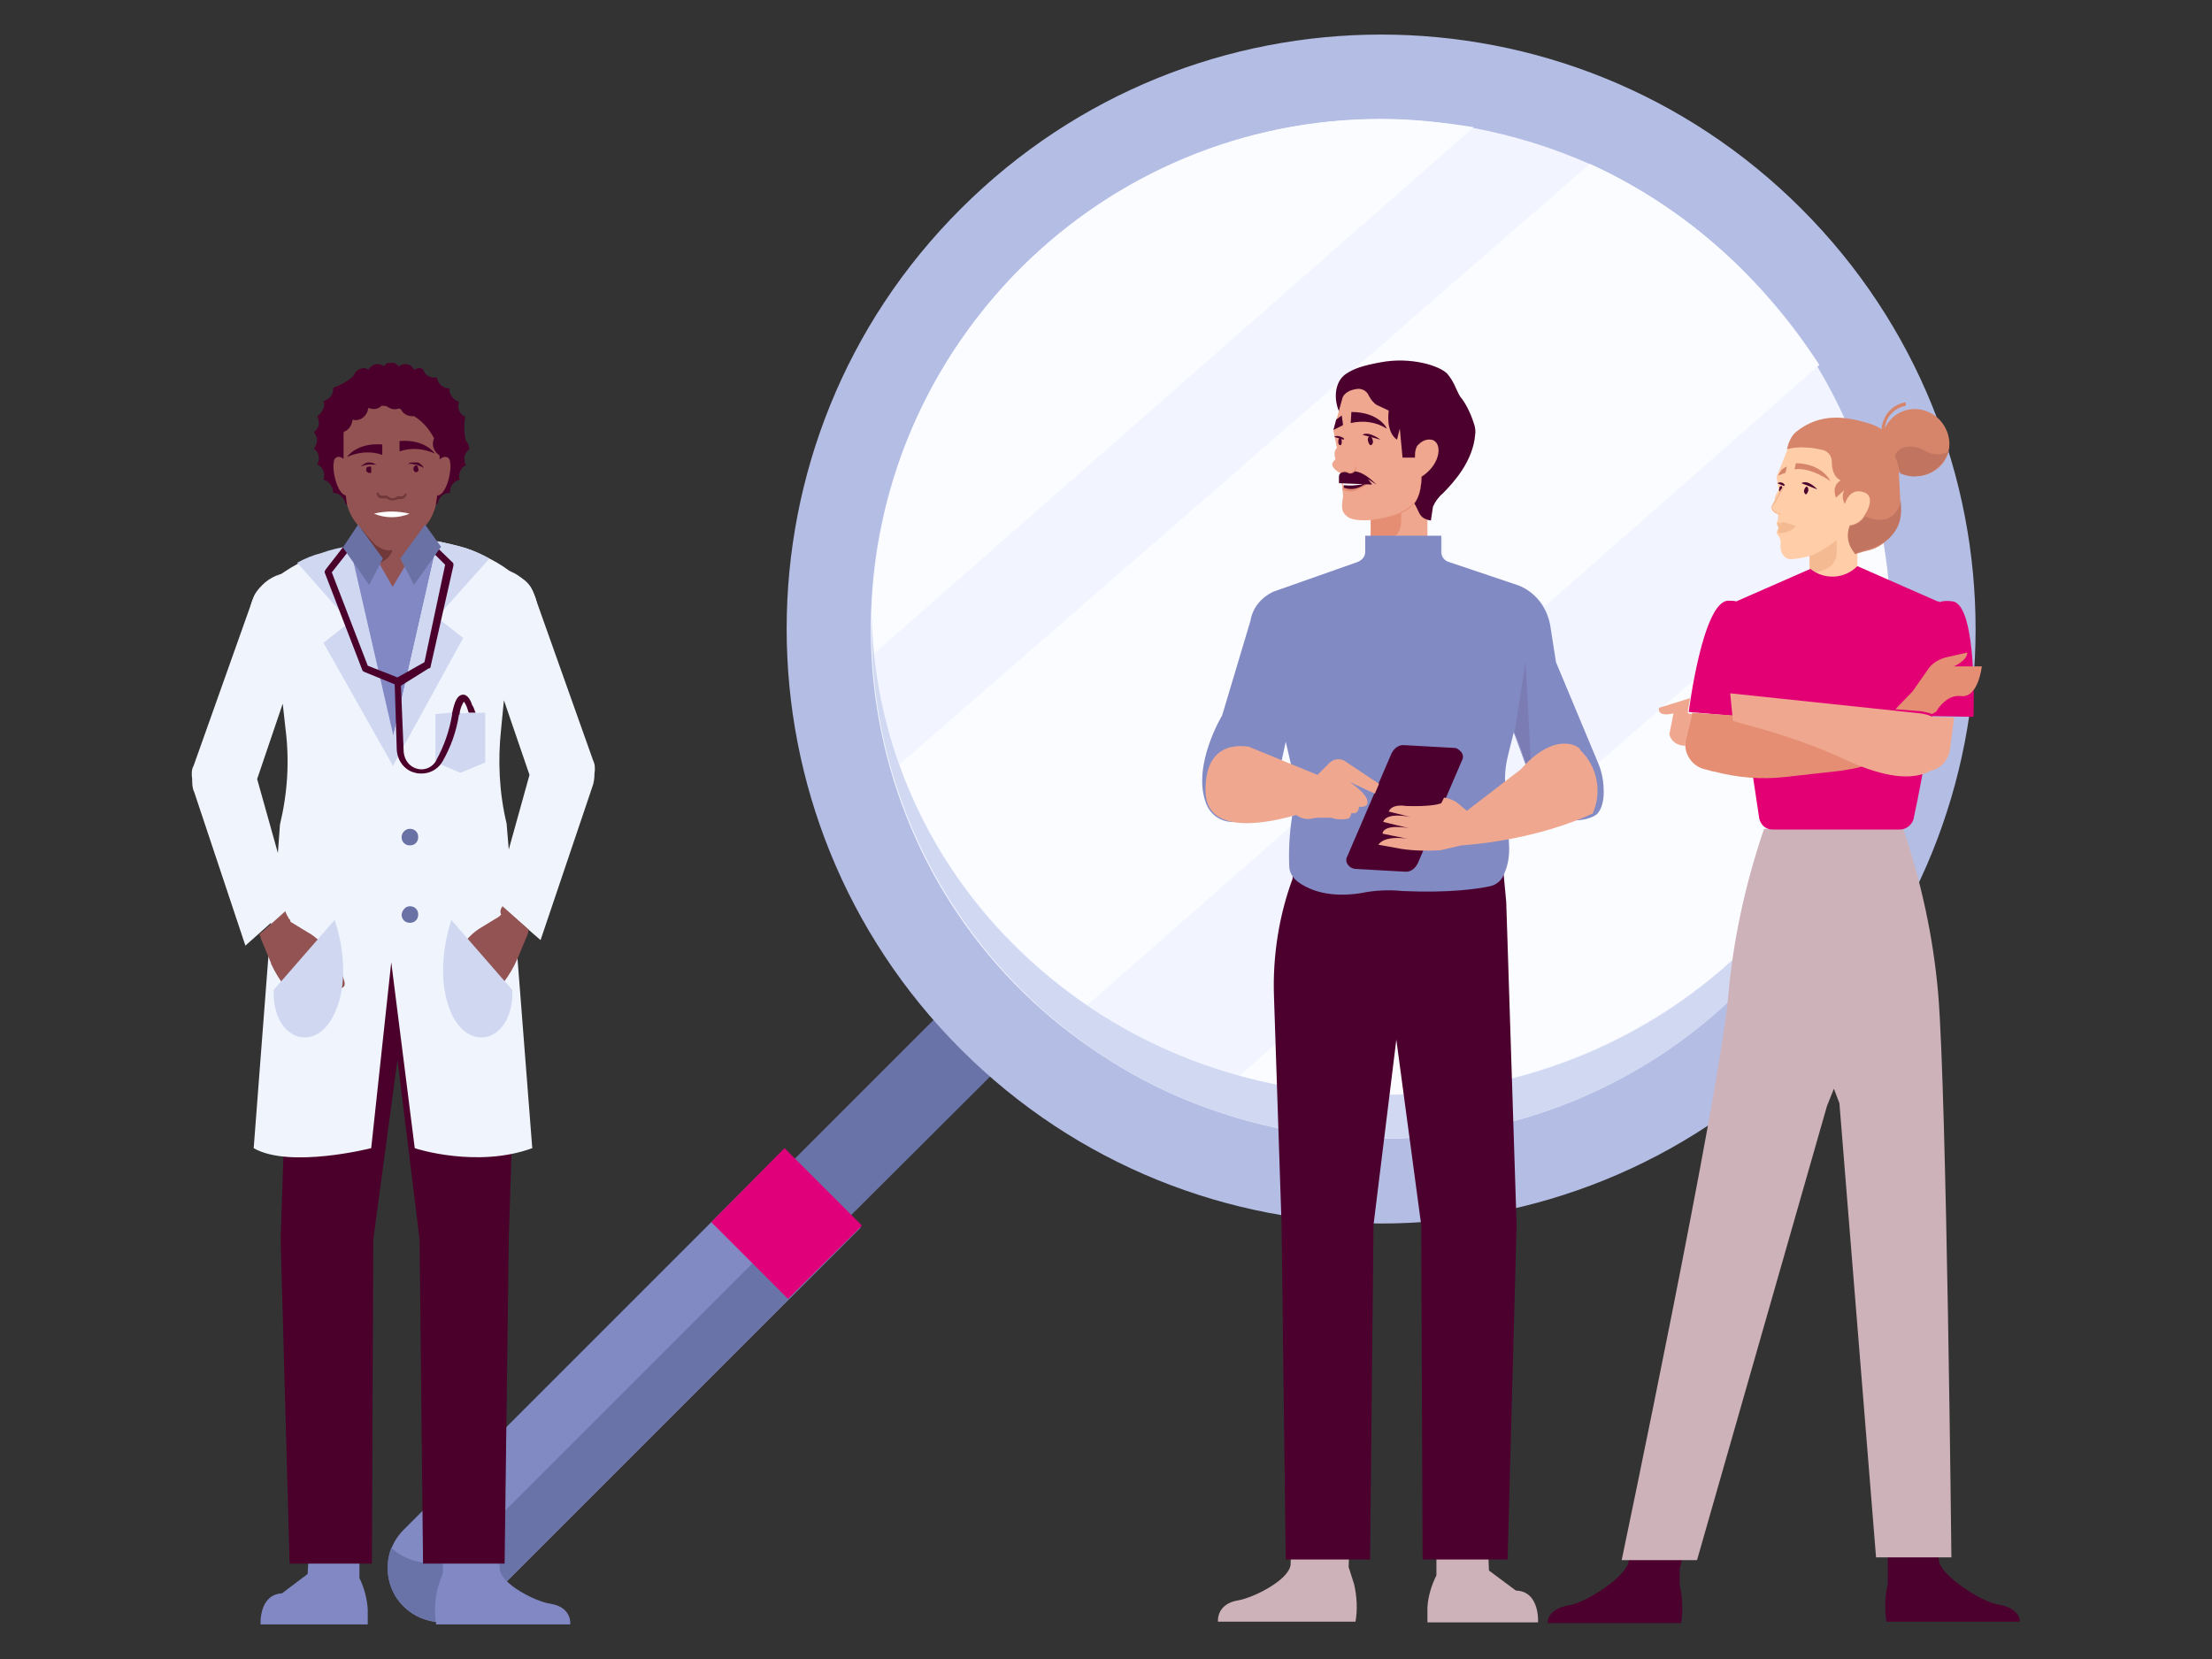 <?xml version="1.0" encoding="utf-8"?>
<!-- Generator: Adobe Illustrator 25.3.1, SVG Export Plug-In . SVG Version: 6.00 Build 0)  -->
<svg version="1.1" xmlns="http://www.w3.org/2000/svg" xmlns:xlink="http://www.w3.org/1999/xlink" x="0px" y="0px"
	 viewBox="0 0 320 240" style="enable-background:new 0 0 320 240;" xml:space="preserve">
<rect x="0" y="0" width="320" height="240" fill="#333333" stroke="none"/>
<style type="text/css">
	.st0{fill:#828AC4;}
	.st1{fill:#6973A8;}
	.st2{fill:#DF007A;}
	.st3{fill:#B4BDE4;}
	.st4{fill:#F2F5FF;}
	.st5{fill:#FBFCFF;}
	.st6{fill:#D1D8F2;}
	.st7{fill:#EFA88F;}
	.st8{fill:#E58E73;}
	.st9{fill:#4C002D;}
	.st10{fill:#FFFFFF;}
	.st11{fill:#CEB2B9;}
	.st12{fill:#E1DCEA;}
	.st13{fill:#7C7CB5;}
	.st14{fill:#FFCEA9;}
	.st15{fill:#F4BA92;}
	.st16{fill:#D6856B;}
	.st17{fill:#C17561;}
	.st18{fill:#E20074;}
	.st19{clip-path:url(#SVGID_2_);}
	.st20{clip-path:url(#SVGID_4_);}
	.st21{fill:#925352;}
	.st22{clip-path:url(#SVGID_6_);}
	.st23{clip-path:url(#SVGID_8_);}
	.st24{fill:#703838;}
	.st25{clip-path:url(#SVGID_10_);}
	.st26{clip-path:url(#SVGID_12_);}
	.st27{fill:#4A002A;}
	.st28{clip-path:url(#SVGID_14_);}
	.st29{clip-path:url(#SVGID_16_);}
	.st30{clip-path:url(#SVGID_18_);}
	.st31{clip-path:url(#SVGID_20_);}
	.st32{clip-path:url(#SVGID_22_);}
	.st33{clip-path:url(#SVGID_24_);}
	.st34{clip-path:url(#SVGID_26_);}
	.st35{clip-path:url(#SVGID_28_);}
	.st36{clip-path:url(#SVGID_30_);}
	.st37{clip-path:url(#SVGID_32_);}
	.st38{clip-path:url(#SVGID_34_);}
	.st39{clip-path:url(#SVGID_36_);}
	.st40{clip-path:url(#SVGID_38_);}
	.st41{clip-path:url(#SVGID_40_);}
	.st42{clip-path:url(#SVGID_42_);}
	.st43{clip-path:url(#SVGID_44_);}
	.st44{clip-path:url(#SVGID_46_);}
	.st45{clip-path:url(#SVGID_48_);}
	.st46{clip-path:url(#SVGID_50_);}
	.st47{clip-path:url(#SVGID_52_);}
	.st48{clip-path:url(#SVGID_54_);}
	.st49{clip-path:url(#SVGID_56_);}
	.st50{clip-path:url(#SVGID_58_);}
	.st51{clip-path:url(#SVGID_60_);}
	.st52{clip-path:url(#SVGID_62_);}
	.st53{clip-path:url(#SVGID_64_);}
	.st54{fill:#8188C4;}
	.st55{clip-path:url(#SVGID_66_);}
	.st56{clip-path:url(#SVGID_68_);}
	.st57{clip-path:url(#SVGID_70_);}
	.st58{clip-path:url(#SVGID_72_);}
	.st59{clip-path:url(#SVGID_74_);}
	.st60{clip-path:url(#SVGID_76_);}
	.st61{clip-path:url(#SVGID_78_);}
	.st62{clip-path:url(#SVGID_80_);}
	.st63{fill:#F0F4FD;}
	.st64{clip-path:url(#SVGID_82_);}
	.st65{clip-path:url(#SVGID_84_);}
	.st66{clip-path:url(#SVGID_86_);}
	.st67{clip-path:url(#SVGID_88_);}
	.st68{clip-path:url(#SVGID_90_);}
	.st69{clip-path:url(#SVGID_92_);}
	.st70{clip-path:url(#SVGID_94_);}
	.st71{clip-path:url(#SVGID_96_);}
	.st72{clip-path:url(#SVGID_98_);}
	.st73{clip-path:url(#SVGID_100_);}
	.st74{clip-path:url(#SVGID_102_);}
	.st75{clip-path:url(#SVGID_104_);}
	.st76{clip-path:url(#SVGID_106_);}
	.st77{clip-path:url(#SVGID_108_);}
	.st78{fill:#CFD7F1;}
	.st79{clip-path:url(#SVGID_110_);}
	.st80{clip-path:url(#SVGID_112_);}
	.st81{clip-path:url(#SVGID_114_);}
	.st82{clip-path:url(#SVGID_116_);}
	.st83{clip-path:url(#SVGID_118_);}
	.st84{clip-path:url(#SVGID_120_);}
	.st85{clip-path:url(#SVGID_122_);}
	.st86{clip-path:url(#SVGID_124_);}
	.st87{fill:#6971A5;}
	.st88{display:none;}
	.st89{display:inline;}
	.st90{opacity:0.1;fill:#4C002D;enable-background:new    ;}
	.st91{fill:#703A3A;}
	.st92{fill:#B1959B;}
	.st93{fill:#CDB1B8;}
	.st94{fill:#B2969C;}
</style>
<g id="Layer_1">
	<g id="customer-search">
		<path class="st0" d="M58.4,232.4c3,3,8,3.1,11.2,0.1l0.1-0.1l54.8-54.8l-5.2-5.2l-6-6l-54.8,54.8
			C55.3,224.3,55.3,229.3,58.4,232.4L58.4,232.4z"/>
		<polygon class="st1" points="118.9,179.5 150,148.4 142.4,140.8 111.3,171.9 		"/>
		<polygon class="st1" points="118.9,179.5 119.2,179.7 150.6,148.4 142.4,140.2 110.7,171.9 118.9,180.1 119.2,179.7 118.9,179.5 
			119.2,179.1 111.9,171.9 142.4,141.4 149.4,148.4 118.6,179.1 118.9,179.5 119.2,179.1 		"/>
		<path class="st1" d="M58.4,232.4c3.1,3,8.1,3,11.2,0l0,0l54.8-54.8l-5.2-5.2l-51.4,51.4c-3,3-8,3.1-11.2,0.1
			C55.5,226.8,56.1,230.2,58.4,232.4z"/>
		
			<rect x="106.7" y="169.5" transform="matrix(0.707 -0.707 0.707 0.707 -91.82 132.275)" class="st2" width="14.2" height="15"/>
		<polygon class="st2" points="113.5,166.7 113.2,166.4 102.9,176.8 114,187.9 124.7,177.3 113.5,166.1 113.2,166.4 113.5,166.7 
			113.2,166.9 123.5,177.3 114,186.7 104.1,176.8 113.8,166.9 113.5,166.7 113.2,166.9 		"/>
		<path class="st3" d="M139,30.2c33.6-33.6,88-33.6,121.6,0s33.6,88,0,121.6c-33.6,33.6-88,33.6-121.6,0
			C105.4,118.2,105.4,63.7,139,30.2L139,30.2"/>
		<path class="st4" d="M251.9,143.1c-20.4,20.4-50.7,27.1-77.8,17c-7.4-2.7-14.3-6.7-20.5-11.6c-31.8-25.4-36.9-71.9-11.4-103.6
			c17-21.2,44.2-31.4,70.9-26.4c5.8,1.1,11.4,2.8,16.8,5.2c21.3,9.6,36.8,28.7,41.8,51.4l0,0C277.2,99.7,269.8,125.4,251.9,143.1"/>
		<path class="st5" d="M150.7,146L150.7,146L150.7,146 M146.5,141.9c0.4,0.4,0.8,0.8,1.2,1.2c1,1,1.9,1.9,3,2.9c-1-0.9-2-1.9-3-2.9
			C147.3,142.7,146.8,142.3,146.5,141.9 M146.4,141.8L146.4,141.8L146.4,141.8 M146.3,141.7L146.3,141.7 M230,23.7l-99.9,86.9
			c3.7,10.2,9.7,19.4,17.6,27c3,2.9,6.2,5.4,9.6,7.8l29.5-25.9c0.1-0.8,0.3-1.6,0.4-2.5c0.3-1.9,0.3-3.7-0.1-5.5l-1-4.3l-1.5,6.9
			c-0.6,2.8-3,4.7-5.8,4.8c-0.2,0-0.3,0-0.5,0c-1.8-0.1-3.2-1.3-3.7-2.9c-1.8-5.4,2.5-12.4,2.5-12.4l4.1-13.7
			c0.3-1.9,1.6-3.4,3.3-4.2l12.2-4.3c0.7-0.3,1.1-0.8,1.1-1.5v-2.3h11V80c0,0.7,0.4,1.3,1.1,1.5l10.1,3.4c1.4,0.6,2.6,1.6,3.5,2.8
			l39.7-34.9C255,40.1,243.6,29.9,230,23.7L230,23.7"/>
		<path class="st5" d="M199.8,17.2c-40.2,0-73,32.2-73.7,72.4c0.1,1.7,0.2,3.4,0.3,5l86.8-76.2C208.8,17.7,204.3,17.2,199.8,17.2"/>
		<path class="st5" d="M271.8,75.1l-40.6,35.3c0.6,1.4,0.8,2.8,0.8,4.2c0,1.3-0.3,2.5-1,3.2c-1,0.6-2.1,0.9-3.3,0.9
			c-1.5,0.1-3-0.5-4.2-1.5l-5.2,4.6v0.3c0.1,1.5-0.1,3-0.7,4.3l0,0c-0.3,0.9-1.1,1.6-2,1.8c-1.9,0.4-3.7,0.6-5.6,0.7l-30.7,26.7
			c6.7,1.9,13.5,2.8,20.5,2.7c19.4,0.1,38-7.4,52.2-20.7c13.3-12.5,21-29.8,21.6-47.9C273.4,84.8,272.9,80,271.8,75.1L271.8,75.1"/>
		<path class="st6" d="M126.1,89.4c-0.8,40.7,31.4,74.4,72.1,75.3c40.7,0.9,74.4-31.4,75.3-72.1c0-1,0-2.1,0-3.1
			c-0.5,18.3-8.3,35.6-21.6,48.2c-28.8,27.6-75.5,27.6-104.2,0C134.4,125,126.6,107.7,126.1,89.4"/>
		<path class="st7" d="M206.5,66.6v16.1c0,1.8-1.8,3.3-4.1,3.3s-4.1-1.4-4.1-3.3V66.6c0-0.9,0.4-1.8,1.2-2.3c0.8-0.7,1.9-1,2.9-0.9
			h0.3C204.8,63.4,206.5,64.8,206.5,66.6z"/>
		<path class="st8" d="M202.7,63.3v12.2c0,0.9-0.4,1.8-1.2,2.3c-0.8,0.7-1.8,1-2.9,0.9h-0.3V66.6c0-0.9,0.4-1.8,1.2-2.3
			c0.8-0.7,1.9-1,2.9-0.9L202.7,63.3z"/>
		<path class="st9" d="M194.7,54.1c1.2-0.8,2.4-1.2,5.1-1.7c4.3-0.8,8.5,0.5,9.6,1.7c0.5,0.6,0.9,1.3,1.2,2c0.3,0.6,0.5,1.2,0.9,1.6
			c0.8,1.1,1.4,2.5,1.8,3.8c0.1,0.4,0.2,0.9,0.1,1.4c-0.3,3.8-3.1,6.9-4.7,8.5c-0.6,0.5-1.1,1.2-1.4,1.9l-0.3,2
			c-1.9-0.3-1.6-1.4-2.5-2.6c-0.8-1.2-5.6-3.8-5.6-3.8l-5.2-9.4C192.9,57.6,193.1,55.2,194.7,54.1z"/>
		<path class="st7" d="M192.8,66.9c-0.1,0.2-0.1,0.4,0,0.6c0.2,0.3,0.4,0.5,0.7,0.7c0.1,0.1,0.3,0.2,0.4,0.2
			c0.2,0.8,0.4,3.4,0.4,3.4c-0.2,1.4-0.4,2.2,0.7,3c1.4,1,6.8,0.3,8.8-1.2c0.2-0.1,0.3-0.3,0.4-0.3c1.6-1.5,1.4-4.3,1.4-4.3
			c3-1.9,3.1-5.2,1.4-5.4c-0.8-0.1-1.4,0.3-1.9,0.8c-0.3,0.4-0.4,0.9-0.4,1.5v0.3h-1.8l-0.4-4.2l-0.4,1.6c0,0-1.6-0.8-1.2-4.2
			c0,0-0.8-0.4-1.7-0.8c-0.5-0.3-0.9-0.8-1.2-1.4c-0.3-0.7-1.1-1.1-1.9-0.9c-1.7,0.3-1.9,1.3-1.9,1.3l-1.3,4.7l0.5,2.5
			c-0.3,0.3-0.4,0.8-0.3,1.3l0.1,0.3L192.8,66.9z"/>
		<path class="st9" d="M197.8,69.9c-0.8,0.8-2.2,1.2-3.4,0.8v-0.5v-0.6l0.9-0.1l1.7,0.3L197.8,69.9z"/>
		<path class="st10" d="M197.3,69.8L197.3,69.8c-0.1,0.2-0.3,0.3-0.4,0.3c-0.8,0.1-1.5,0.2-2.3,0.1h-0.3l-0.1-0.5
			C195.3,69.6,196.3,69.6,197.3,69.8z"/>
		<path class="st8" d="M197.9,69.9c-1.3-0.2-2.5-0.3-3.7-0.2c0-0.1,0-0.2,0.1-0.3c0.1-0.1,0.2-0.1,0.3-0.1
			C195.6,69.3,196.8,69.5,197.9,69.9z"/>
		<path class="st8" d="M194.3,70.5c-0.1,0.1-0.1,0.3-0.1,0.3c0.7,0.4,1.6,0.4,2.3,0c0.5-0.2,0.9-0.5,1.3-1h-0.1
			C196.8,70.7,195.4,71,194.3,70.5z"/>
		<path class="st9" d="M199.1,70.1c0,0-1.5-1.7-3-1.9c-0.3-0.1-0.6,0.3-0.8,0.3c-0.7-0.3-0.8-0.3-1.3-0.1c-0.3,0.2-0.3,0.4-0.3,0.7
			s0,0.6,0,0.8l4.8,0.2c-0.2-0.3-0.4-0.5-0.6-0.8L199.1,70.1z"/>
		<path class="st9" d="M193.8,63.3c0.2,0,0.3,0.2,0.3,0.5s0,0.6-0.2,0.6s-0.3-0.2-0.3-0.5S193.7,63.4,193.8,63.3z"/>
		<path class="st9" d="M195,63.8c0,0-1.3-1.1-2-0.6L195,63.8z"/>
		<polygon class="st9" points="193.3,60.7 194.1,60.1 194.3,61.5 192.9,62.2 		"/>
		<path class="st9" d="M195.5,59.6l-0.1,1.6c1.8-0.4,3.6-0.2,5.2,0.8C200.7,62,199.5,59.6,195.5,59.6z"/>
		<path class="st7" d="M194.4,61.5c0.3,1.8-0.2,3.6-1.1,5.2l1.8,0.8l1-4.6L194.4,61.5z"/>
		<path class="st8" d="M193.2,66.3c1.1-1.4,1.4-3.1,1.1-4.8h-0.1C194.7,63.1,194.3,64.9,193.2,66.3L193.2,66.3z"/>
		<path class="st9" d="M198.2,63.1c0.2,0,0.3,0.3,0.4,0.6c0.1,0.3-0.1,0.7-0.3,0.7s-0.3-0.3-0.4-0.6C197.8,63.4,198,63.1,198.2,63.1
			z"/>
		<path class="st9" d="M199.7,63.6c0,0-1.7-1.3-2.6-0.7L199.7,63.6z"/>
		<path class="st8" d="M195.3,68.5c0.3,0,0.5-0.1,0.7-0.3c0.2-0.2,0.3-0.4,0.1-0.7H196c0.1,0.2,0.1,0.4-0.1,0.6
			c-0.3,0.3-0.6,0.3-0.8,0.2c-0.3-0.2-0.8-0.2-1.1,0v0.1c0.3-0.2,0.7-0.2,1,0C195,68.4,195.1,68.5,195.3,68.5z"/>
		<path class="st8" d="M198.3,75.2c0,0,3.4-0.1,5.5-1.6c0.9-0.8,1.5-1.8,1.7-3c0.1-0.6,0.2-1.2,0.2-1.8h-0.1c0,0,0.3,3.2-1.8,4.6
			C201.8,75,198.4,75.1,198.3,75.2L198.3,75.2z"/>
		<path class="st11" d="M215.2,222.1l-7.4,0.1v5.7c-0.7,1.4-1.2,3-1.3,4.6v2.2h16c0,0,0.3-4.5-3.2-4.6l-3.9-2.9L215.2,222.1z
			 M187,218.3l-0.3,8.1c-0.3,2.2-5.3,4.7-7.5,5.1c-3.3,0.5-3,3.1-3,3.1h19.9c0.3-1.8,0.2-3.6-0.2-5.4l-0.8-2.5l0.3-8.5L187,218.3z"
			/>
		<path class="st9" d="M187,127.1L187,127.1v-3.7c15.4-0.3,30.3-0.4,30.3-0.4l0.2,3.2l0.4,4.3l1.5,46.7l-1.3,48.4h-12.3l-0.2-48.4
			l-3.6-26.8l-3.3,26.8l-0.5,48.4H186l-0.6-48.4l-1.1-33.1C184.1,138.4,185,132.5,187,127.1z"/>
		<path class="st0" d="M176.8,103.5l4.1-13.7c0.3-1.9,1.6-3.4,3.3-4.2l12.2-4.3c0.7-0.3,1.1-0.8,1.1-1.5v-2.3h11v2.3
			c0,0.7,0.4,1.3,1.1,1.5l10.1,3.4c2.5,1,4.2,3.3,4.6,6l0.8,5.1l6.1,14.6c0.6,1.4,0.8,2.8,0.8,4.2c0,1.3-0.3,2.5-1,3.2
			c-1.8,1.4-7.3,1.4-8.4-1.9c0-0.1-0.1-0.3-0.1-0.3c-1.1-3.1-3.2-8.8-3.5-9.6V106v-0.1l-0.8,3.2c-0.4,1.6-0.6,3.2-0.4,4.9l0.5,8.1
			c0.1,1.5-0.1,3-0.7,4.3l0,0c-0.3,0.9-1.1,1.6-2,1.8c-1.9,0.4-5.9,1-12.7,0.7c-2-0.2-4.1-0.1-6,0.3c-2.4,0.4-6.2,0.5-9.1-1.6
			c-0.8-0.6-1.3-1.4-1.3-2.4c-0.1-2.7,0.1-5.5,0.6-8.1c0.3-1.9,0.3-3.7-0.1-5.5l-1-4.3l-1.5,6.9c-0.7,3-3.4,5-6.4,4.7
			c-1.8-0.1-3.2-1.3-3.7-2.9C172.5,110.6,176.8,103.5,176.8,103.5"/>
		<path class="st12" d="M219.1,106L219.1,106l2.5,6.8l0,0C220.6,109.9,219.4,106.6,219.1,106"/>
		<path class="st13" d="M220.7,95.7l-1.6,10.3c0.3,0.6,1.4,3.9,2.5,6.8L220.7,95.7"/>
		<path class="st9" d="M196,125.7l7.2,0.4c0.8,0.1,1.5-0.4,1.9-1.2l6.4-14.9c0.2-0.3,0.2-0.8-0.1-1.2c-0.3-0.3-0.6-0.6-1-0.6
			l-7.2-0.4c-0.8-0.1-1.5,0.4-1.9,1.2l-6.4,14.9c-0.2,0.3-0.2,0.8,0.1,1.2C195.2,125.4,195.5,125.6,196,125.7z"/>
		<path class="st7" d="M220,111.3l-7.8,6l-1.3-1.1c-0.5-0.4-1.2-0.7-1.9-0.8h-0.1l-0.4,0.8c-0.5,0.2-1.9,0.5-5.1,0.4
			c0,0-2-0.4-2.5,0.8l3.2,0.8c0,0-3.5-0.8-4,0.7l3.7,0.9c0,0-3.6-0.7-3.8,0.8l3.9,0.8c-0.9-0.2-3.6-0.5-4.5,0.8l3.3,0.6
			c1.9,0.3,3.9,0.3,5.7,0.2l3-0.7c3-0.2,11.3-1.1,19-4.6c1.4-3.1,0.7-6.8-1.8-9.2C228.9,108.3,225.3,105.3,220,111.3z M174.4,114.6
			c0.2,6.4,9.3,4.4,13.1,3.3c0.7,0.5,1.5,0.7,2.4,0.5c0.3-0.1,0.8-0.1,1.1-0.1h0.8c0.4,0,0.8,0,0.8,0l0,0c0.8,0.3,1.7,0.3,2.5,0.1
			c0.3-0.2,0.4-0.7,0.4-0.8l0,0c0,0,1,0.4,1.1-0.9c0,0,1.7,0.3,1.1-1.2c-0.5-1.1-2.5-2.4-2.5-2.4l3,1.4c0.3,0.1,0.4,0.2,0.7,0.3
			l0.6-1.4l-5.1-3.4c-0.7-0.3-1.4-0.2-2,0.3c-0.6,0.6-1.2,1.2-1.8,1.8l-10-4.1C180.5,108.1,174.2,106.5,174.4,114.6L174.4,114.6z"/>
		<path class="st14" d="M261.8,87.3c0,1.5,1.5,2.8,3.4,2.8c1.9,0,3.5-1.3,3.5-2.8V70.2c0-1.4-1.3-2.6-3-2.8c-0.2,0-0.3,0-0.4,0
			c-0.8,0-1.8,0.3-2.5,0.8c-0.6,0.5-1,1.2-1,1.9V87.3z"/>
		<path class="st15" d="M261.8,70.2v12.6h0.4c0.8,0,1.8-0.3,2.5-0.8c0.6-0.5,1-1.2,1-1.9V67.5c-0.2,0-0.3,0-0.4,0
			c-0.8,0-1.8,0.3-2.5,0.8C262.1,68.8,261.8,69.5,261.8,70.2z"/>
		<path class="st14" d="M271.4,63.4c-0.4-0.3-0.8-0.6-1.1-0.8c-2.3-1.5-5.1-2-7.8-1.4c-1.6,0.3-2.9,1.4-3.5,2.8l-2,5l0.3,1.9
			l-0.3,0.5c-0.3,0.5-0.3,1.1-0.3,1.7l0.5,1.3v0.1c0.1,0.4,0,0.8-0.2,1.2c0.1,0.3,0.2,0.5,0.3,0.8c-0.3,0.2-0.3,0.7-0.2,0.8
			c0.3,0.3,0.5,0.7,0.5,1.2v0.1c-0.2,1.1,0.4,2.3,1.5,2.3c1.4-0.1,2.9-0.4,4.1-1.1l0,0c3.6-2,3.7-3.2,3.7-3.2s2.9,0.3,4.9-3
			C274.1,70.2,274.6,65.8,271.4,63.4z"/>
		<path class="st9" d="M258.3,70.4c-0.1-0.4-0.5-0.7-0.9-0.6c-0.1,0-0.2,0.1-0.3,0.1L258.3,70.4z"/>
		<path class="st9" d="M257.7,70.3c-0.2,0-0.3,0.2-0.3,0.4c-0.1,0.3,0,0.4,0.2,0.5c0.2,0.1,0.3-0.2,0.3-0.3S257.8,70.3,257.7,70.3z"
			/>
		<path class="st14" d="M258.5,69.7l-2.1,3.6c-0.1,0.2-0.1,0.3,0,0.5c0.2,0.3,0.7,0.9,2,0.6"/>
		<path class="st15" d="M258.5,69.7c-0.3,0.5-0.5,1-0.8,1.5s-0.6,1-0.8,1.5l-0.3,0.3l-0.1,0.2l-0.1,0.2c0,0.1,0,0.3,0.1,0.3
			c0.1,0.1,0.2,0.3,0.3,0.3s0.3,0.2,0.3,0.2c0.2,0.1,0.3,0.1,0.4,0.1c0.3,0.1,0.6,0.1,0.8,0c-0.3,0.1-0.6,0.1-0.8,0.1
			c-0.2,0-0.3-0.1-0.4-0.1c-0.2-0.1-0.3-0.1-0.4-0.2c-0.1-0.1-0.3-0.2-0.3-0.3c-0.1-0.1-0.1-0.2-0.1-0.3c0-0.1,0-0.2,0-0.3l0.1-0.2
			l0.1-0.2l0.2-0.3c0.3-0.5,0.6-1,0.8-1.5C257.7,70.7,258.2,70.2,258.5,69.7z"/>
		<path class="st16" d="M264.8,69.6c0,0-1.1-2.5-5-2.6l-0.2,0.9C259.7,67.9,261.5,67.4,264.8,69.6z"/>
		<path class="st16" d="M257.2,68.8l1.1-0.4l0.2-0.9c-0.3,0.1-0.6,0.3-0.8,0.5L257.2,68.8z"/>
		<path class="st9" d="M262.9,70.8c0,0-1.3-1.5-2.3-0.9L262.9,70.8z"/>
		<path class="st9" d="M261.4,70.4c-0.2,0-0.3,0.2-0.4,0.5c-0.1,0.3,0.1,0.5,0.2,0.6c0.1,0.1,0.3-0.2,0.4-0.5
			C261.6,70.7,261.6,70.5,261.4,70.4z"/>
		<path class="st15" d="M259.8,76.1c-0.6,0.7-1.5,1.1-2.5,1c0,0-0.3-0.6,0.2-0.8L259.8,76.1z"/>
		<path class="st15" d="M259.8,76.1c-0.8,0.2-1.5,0.3-2.3,0.3c-0.2-0.1-0.5-0.5-0.3-0.8c0.1,0.1,0.3,0.1,0.3,0.1l0.3-0.1
			c0.2-0.1,0.3-0.1,0.5,0L259.8,76.1z"/>
		<path class="st16" d="M281.8,65.6c-0.8,2.5-3.6,3.9-6.2,3c-0.3-0.1-0.6-0.3-0.8-0.3h-0.1l0.2,4v0.7c0.3,3.1-1.8,6.1-4.9,6.7
			c-0.5,0.1-1,0.3-1.4,0.4l-0.2,0.1c-0.9-1.2-1.3-2.8-0.8-4.2c0.8-0.1,1.7-0.6,2.1-1.4c0.9-1.3,1.3-3-0.1-3.4
			c-2.1-0.7-2.7,1.7-2.7,1.7c-0.4-0.6-0.4-1.4-0.1-2l-1.2,1.1c-0.7-1.9,0.7-2.5,0.7-2.5c-1.1-0.5-1.3-1.8-1.3-2.7
			c0-0.8-0.5-1.5-1.3-1.7c-3.3-0.8-5.2-0.1-5.2-0.1c0.2-0.9,0.6-1.9,1.3-2.5c3.6-2.9,7.3-2.2,10.4-1.3c0.7,0.2,1.4,0.5,2,0.9
			c0.1-1.9,1.5-3.6,3.5-3.9v0.2v0.3c-1.6,0.3-2.9,1.6-3,3.2c1.2-2.5,4.1-3.4,6.5-2.2C281.4,60.8,282.5,63.4,281.8,65.6L281.8,65.6z"
			/>
		<path class="st17" d="M281.9,65.3c-0.7,2-2.5,3.5-4.6,3.6c-0.8,0.1-1.6-0.1-2.4-0.4l0,0c-0.2-0.8-0.4-1.7-0.8-2.5
			c0,0,0.3-1.4,2.3-1.4c0.8,0,1.6,0.3,2.4,0.8C279.7,65.8,281,65.9,281.9,65.3z"/>
		<path class="st17" d="M270.1,79.5c-0.5,0.2-1,0.3-1.5,0.5l-0.2,0.1c-1-1-1.4-2.6-0.8-4c0.9-0.1,1.7-0.6,2.2-1.4
			c4,1.7,5-1.3,5.2-2.3v0.7C275.4,77.7,271.6,79.1,270.1,79.5z"/>
		<path class="st9" d="M237.8,218l-2.2,7.9c-0.3,2.2-6.3,6-8.5,6.3c-3,0.5-3.2,2.1-3.2,2.5v0.1h19.3c0.3-1.9,0.2-3.7-0.2-5.5v-2.4
			l2.4-8.9H237.8z M273,217.9l0.1,8.8v2.4c-0.4,1.8-0.5,3.6-0.2,5.5h19.3v-0.1c0-0.3-0.2-1.9-3.2-2.4c-2.2-0.3-8.2-4.1-8.5-6.3
			l-1-7.8L273,217.9L273,217.9z"/>
		<path class="st11" d="M256.9,119.4v0.5h-1.7c-2.7,7.9-4.5,16.1-5.2,24.4c-1.3,14.2-15.4,81.4-15.4,81.4h10.9l18.8-65.7l1-2.5
			l0.8,2.1l5.3,65.7h10.9c0,0-0.7-67.1-1.9-81.4c-0.7-8.3-2.5-16.5-5.2-24.4L256.9,119.4z"/>
		<path class="st18" d="M268.7,81.9L268.7,81.9c-1.9,1.9-4.8,2-6.8,0.4l-10.5,4.6l-0.2,0.1c-0.4-0.1-0.8-0.1-1.2-0.1
			c-3.7,0.1-5.7,16.1-5.7,16.1l8,0.7c0.8,5.5,1.7,11.2,2.2,14.7c0.2,0.9,0.9,1.6,1.9,1.6h18.5c0.8,0,1.6-0.6,1.9-1.4
			c0.8-3.7,1.9-9.4,2.7-15l6,0.1c0,0,0.6-16.1-3-16.7c-0.7-0.1-1.4-0.1-1.9,0.1c-0.1-0.1-0.2-0.1-0.3-0.1L268.7,81.9z"/>
		<path class="st8" d="M244.8,103.1l-0.9,3.7c-0.5,2,0.8,4.1,2.8,4.5l0,0l1.1,0.3h0.1c3.4,0.9,6.9,1.2,10.4,0.8l8-0.9
			c1.1-0.2,2.2-0.3,3.3-0.7c-0.7-0.3-1.4-0.6-2.2-0.9c-4.6-2.1-9.3-3.8-14.2-5.1l0.3-1.1L244.8,103.1z M284.6,94.4l-3.1,0.7
			c-1.1,0.3-2.1,0.9-2.7,1.9l-2.1,3l-2.5,2.6l3.8,0.3c0.5,0.1,1,0.2,1.5,0.4c0.3-0.2,0.7-0.3,0.8-0.7c0.6-0.8,1.7-2.1,3.4-1.9
			c2.5,0.3,3-4.3,3-4.3h-4.1C282.5,96.5,284.6,95.6,284.6,94.4z"/>
		<path class="st7" d="M250.3,100.3l0.4,4l2.1,0.6c5,1.3,9.9,3,14.6,5.2c5.1,2.3,9.2,2.9,11.9,1.4c1.5-0.3,2.6-1.6,2.8-3.1l0.6-4.6
			l-3.2-0.1c-0.5-0.3-1.1-0.4-1.7-0.5L250.3,100.3z M244.5,101l-4.5,1.4c0,0-0.4,1.4,2.1,0.8l-0.6,3c0,0,0.2,1.6,2.3,1.7
			c0-0.3,0-0.6,0.1-0.8v-0.1l0.9-3.7l-0.6-0.1l0,0C244.1,103,244.3,102.2,244.5,101L244.5,101z"/>
		<g>
			<g>
				<defs>
					<path id="SVGID_1_" d="M60.5,70.2v15.6c0,1.8-1.8,3.2-3.9,3.2c-2.1,0-3.9-1.4-3.9-3.2V70.2c0-0.8,0.4-1.7,1.2-2.2
						c0.8-0.6,1.8-0.9,2.8-0.9h0.2C58.9,67.1,60.5,68.5,60.5,70.2"/>
				</defs>
				<clipPath id="SVGID_2_">
					<use xlink:href="#SVGID_1_"  style="overflow:visible;"/>
				</clipPath>
				<g class="st19">
					<g>
						<g>
							<defs>
								<polyline id="SVGID_3_" points="27.7,235.1 86.1,235.1 86.1,52.5 27.7,52.5 27.7,235.1 								"/>
							</defs>
							<clipPath id="SVGID_4_">
								<use xlink:href="#SVGID_3_"  style="overflow:visible;"/>
							</clipPath>
							<g class="st20">
								<rect x="52.7" y="66.9" class="st21" width="8" height="22.1"/>
							</g>
						</g>
					</g>
				</g>
			</g>
		</g>
		<g>
			<g>
				<defs>
					<path id="SVGID_5_" d="M56.9,67v11.8c0,0.8-0.4,1.7-1.2,2.2c-0.8,0.6-1.8,0.9-2.8,0.9h-0.3V70.2c0-0.8,0.4-1.7,1.2-2.2
						c0.8-0.6,1.8-0.9,2.8-0.9H56.9"/>
				</defs>
				<clipPath id="SVGID_6_">
					<use xlink:href="#SVGID_5_"  style="overflow:visible;"/>
				</clipPath>
				<g class="st22">
					<g>
						<g>
							<defs>
								<polyline id="SVGID_7_" points="27.7,235.1 86.1,235.1 86.1,52.5 27.7,52.5 27.7,235.1 								"/>
							</defs>
							<clipPath id="SVGID_8_">
								<use xlink:href="#SVGID_7_"  style="overflow:visible;"/>
							</clipPath>
							<g class="st23">
								<rect x="52.7" y="66.9" class="st24" width="4.3" height="15.1"/>
							</g>
						</g>
					</g>
				</g>
			</g>
		</g>
		<g>
			<g>
				<defs>
					<path id="SVGID_9_" d="M67.4,63.8c-0.3-1.1-0.3-2.4-0.1-3.5c-0.8-0.3-1.2-1.3-0.9-2.2c-0.8-0.2-1.4-1-1.4-1.9
						c-0.9,0-1.7-0.7-1.8-1.6c-0.8,0.2-1.8-0.3-2-1.2c-0.4-0.2-0.8-0.2-1.3,0.1c-0.2-0.4-0.5-0.7-1-0.8c-0.4-0.1-0.8,0-1.2,0.3
						c-0.3-0.3-0.7-0.6-1.1-0.6c-0.4,0-0.8,0.2-1.1,0.6c-0.3-0.3-0.8-0.4-1.2-0.3c-0.4,0.1-0.8,0.4-1,0.8c-0.4-0.3-0.8-0.3-1.3-0.1
						c-0.4,0.2-0.7,0.5-0.8,0.9c-0.8,0.8-1.9,1.4-3,1.8c0.1,0.9-0.5,1.7-1.4,1.9c0.3,0.8-0.2,1.8-0.9,2.2c0.4,0.8,0.3,1.8-0.5,2.3
						c0.6,0.7,0.6,1.7,0,2.4c0.8,0.5,0.9,1.5,0.5,2.3c0.8,0.3,1.2,1.3,0.9,2.2c0.8,0.2,1.4,1,1.4,1.9c0.9,0,1.6,0.7,1.8,1.6
						c0.3,0.3,0.8,0.3,1.3,0.2c0.1,0.4,0.4,0.8,0.8,1c0.4,0.2,0.8,0.2,1.3-0.1c0.3,0.7,1.2,1,1.9,0.7c0.2-0.1,0.3-0.2,0.3-0.3
						c0.4,0.6,1.4,0.8,1.9,0.3c0.1-0.1,0.2-0.2,0.3-0.3c0.6,0.5,1.4,0.4,1.9-0.1c0.1-0.1,0.2-0.3,0.3-0.3c1-0.7,2.1-1,3.3-1.1
						c0.1-0.9,0.8-1.6,1.8-1.6c-0.1-0.9,0.5-1.7,1.4-1.9c-0.3-0.8,0.2-1.8,0.9-2.1c-0.4-0.8-0.3-1.8,0.5-2.3
						C67.9,64.5,67.7,64.1,67.4,63.8"/>
				</defs>
				<clipPath id="SVGID_10_">
					<use xlink:href="#SVGID_9_"  style="overflow:visible;"/>
				</clipPath>
				<g class="st25">
					<g>
						<g>
							<defs>
								<polyline id="SVGID_11_" points="27.7,235.1 86.1,235.1 86.1,52.5 27.7,52.5 27.7,235.1 								"/>
							</defs>
							<clipPath id="SVGID_12_">
								<use xlink:href="#SVGID_11_"  style="overflow:visible;"/>
							</clipPath>
							<g class="st26">
								<rect x="45.3" y="52.4" class="st27" width="22.7" height="22.7"/>
							</g>
						</g>
					</g>
				</g>
			</g>
		</g>
		<g>
			<g>
				<defs>
					<path id="SVGID_13_" d="M62.9,67.2c0,0,1.2-1.7,2-0.9c0.8,0.8-0.3,6.1-2,5.3V67.2"/>
				</defs>
				<clipPath id="SVGID_14_">
					<use xlink:href="#SVGID_13_"  style="overflow:visible;"/>
				</clipPath>
				<g class="st28">
					<g>
						<g>
							<defs>
								<polyline id="SVGID_15_" points="27.7,235.1 86.1,235.1 86.1,52.5 27.7,52.5 27.7,235.1 								"/>
							</defs>
							<clipPath id="SVGID_16_">
								<use xlink:href="#SVGID_15_"  style="overflow:visible;"/>
							</clipPath>
							<g class="st29">
								<rect x="62.8" y="65.4" class="st21" width="3.1" height="7"/>
							</g>
						</g>
					</g>
				</g>
			</g>
		</g>
		<g>
			<g>
				<defs>
					<path id="SVGID_17_" d="M50.5,67.2c0,0-1.2-1.7-2-0.9s0.3,6.1,2,5.3V67.2"/>
				</defs>
				<clipPath id="SVGID_18_">
					<use xlink:href="#SVGID_17_"  style="overflow:visible;"/>
				</clipPath>
				<g class="st30">
					<g>
						<g>
							<defs>
								<polyline id="SVGID_19_" points="27.7,235.1 86.1,235.1 86.1,52.5 27.7,52.5 27.7,235.1 								"/>
							</defs>
							<clipPath id="SVGID_20_">
								<use xlink:href="#SVGID_19_"  style="overflow:visible;"/>
							</clipPath>
							<g class="st31">
								<rect x="47.4" y="65.4" class="st21" width="3.1" height="7"/>
							</g>
						</g>
					</g>
				</g>
			</g>
		</g>
		<g>
			<g>
				<defs>
					<path id="SVGID_21_" d="M56.6,56.1c-3.8,0-6.9,3.1-6.9,6.9v4.5c0,1.6,0.2,3.2,0.4,4.8l0.1,0.7c0.3,1.1,0.8,2.1,1.6,3l2.2,2.5
						c1.4,1.5,3.8,1.6,5.3,0.2c0.1-0.1,0.2-0.2,0.3-0.3l2-2.4c0.7-0.8,1.1-1.7,1.4-2.7l0.1-0.6c0.3-1.8,0.5-3.6,0.5-5.3v-4.2
						C63.7,59.3,60.5,56.1,56.6,56.1C56.7,56.1,56.7,56.1,56.6,56.1"/>
				</defs>
				<clipPath id="SVGID_22_">
					<use xlink:href="#SVGID_21_"  style="overflow:visible;"/>
				</clipPath>
				<g class="st32">
					<g>
						<g>
							<defs>
								<polyline id="SVGID_23_" points="27.7,235.1 86.1,235.1 86.1,52.5 27.7,52.5 27.7,235.1 								"/>
							</defs>
							<clipPath id="SVGID_24_">
								<use xlink:href="#SVGID_23_"  style="overflow:visible;"/>
							</clipPath>
							<g class="st33">
								<rect x="49.6" y="56" class="st21" width="14" height="23.6"/>
							</g>
						</g>
					</g>
				</g>
			</g>
		</g>
		<g>
			<g>
				<defs>
					<path id="SVGID_25_" d="M56.7,72.4c-0.3,0-0.6-0.2-0.8-0.3h-0.7c-0.4,0-0.7-0.3-0.7-0.7v-0.1h0.3c0,0.1,0,0.2,0.1,0.3
						c0.1,0.1,0.2,0.1,0.3,0.1H56l0.1,0.1c0.3,0.3,0.9,0.4,1.4,0l0,0h0.1h0.6c0.2,0,0.3-0.3,0.4-0.4h0.3c-0.1,0.3-0.3,0.7-0.8,0.8
						h-0.5C57.3,72.3,57.1,72.4,56.7,72.4"/>
				</defs>
				<clipPath id="SVGID_26_">
					<use xlink:href="#SVGID_25_"  style="overflow:visible;"/>
				</clipPath>
				<g class="st34">
					<g>
						<g>
							<defs>
								<polyline id="SVGID_27_" points="27.7,235.1 86.1,235.1 86.1,52.5 27.7,52.5 27.7,235.1 								"/>
							</defs>
							<clipPath id="SVGID_28_">
								<use xlink:href="#SVGID_27_"  style="overflow:visible;"/>
							</clipPath>
							<g class="st35">
								<rect x="54.4" y="71.3" class="st24" width="4.4" height="1.4"/>
							</g>
						</g>
					</g>
				</g>
			</g>
		</g>
		<g>
			<g>
				<defs>
					<path id="SVGID_29_" d="M54.1,74.3L54.1,74.3c1.7-0.4,3.4-0.4,5.1,0h0.1C57.6,75,55.7,75,54.1,74.3"/>
				</defs>
				<clipPath id="SVGID_30_">
					<use xlink:href="#SVGID_29_"  style="overflow:visible;"/>
				</clipPath>
				<g class="st36">
					<g>
						<g>
							<defs>
								<polyline id="SVGID_31_" points="27.7,235.1 86.1,235.1 86.1,52.5 27.7,52.5 27.7,235.1 								"/>
							</defs>
							<clipPath id="SVGID_32_">
								<use xlink:href="#SVGID_31_"  style="overflow:visible;"/>
							</clipPath>
							<g class="st37">
								<rect x="53.9" y="73.8" class="st10" width="5.3" height="1.3"/>
							</g>
						</g>
					</g>
				</g>
			</g>
		</g>
		<g>
			<g>
				<defs>
					<path id="SVGID_33_" d="M52.2,67.5c0.2-0.2,0.3-0.3,0.5-0.4c0.2-0.1,0.4-0.2,0.6-0.2c0.3,0,0.4,0,0.7,0.1
						c0.2,0.1,0.4,0.2,0.5,0.3c-0.2-0.1-0.4-0.1-0.6-0.1s-0.3,0-0.6,0c-0.2,0-0.4,0.1-0.6,0.1L52.2,67.5"/>
				</defs>
				<clipPath id="SVGID_34_">
					<use xlink:href="#SVGID_33_"  style="overflow:visible;"/>
				</clipPath>
				<g class="st38">
					<g>
						<g>
							<defs>
								<polyline id="SVGID_35_" points="27.7,235.1 86.1,235.1 86.1,52.5 27.7,52.5 27.7,235.1 								"/>
							</defs>
							<clipPath id="SVGID_36_">
								<use xlink:href="#SVGID_35_"  style="overflow:visible;"/>
							</clipPath>
							<g class="st39">
								<rect x="52.1" y="66.9" class="st27" width="2.5" height="0.8"/>
							</g>
						</g>
					</g>
				</g>
			</g>
		</g>
		<g>
			<g>
				<defs>
					<path id="SVGID_37_" d="M53.3,68.4c0.3,0.1,0.6-0.1,0.6-0.3c0.1-0.3-0.1-0.6-0.3-0.6S53,67.5,53,67.8c0,0,0,0.1,0,0.2
						C52.9,68.1,53.1,68.3,53.3,68.4"/>
				</defs>
				<clipPath id="SVGID_38_">
					<use xlink:href="#SVGID_37_"  style="overflow:visible;"/>
				</clipPath>
				<g class="st40">
					<g>
						<g>
							<defs>
								<polyline id="SVGID_39_" points="27.7,235.1 86.1,235.1 86.1,52.5 27.7,52.5 27.7,235.1 								"/>
							</defs>
							<clipPath id="SVGID_40_">
								<use xlink:href="#SVGID_39_"  style="overflow:visible;"/>
							</clipPath>
							<g class="st41">
								<rect x="52.8" y="67.3" class="st27" width="0.9" height="1.2"/>
							</g>
						</g>
					</g>
				</g>
			</g>
		</g>
		<g>
			<g>
				<defs>
					<path id="SVGID_41_" d="M59,67.2c0.2-0.2,0.3-0.3,0.6-0.3c0.3,0,0.4,0,0.7,0s0.4,0.1,0.6,0.3c0.2,0.1,0.3,0.3,0.4,0.5
						c-0.2-0.1-0.3-0.2-0.6-0.3c-0.2-0.1-0.3-0.1-0.5-0.2c-0.2,0-0.4,0-0.6-0.1H59"/>
				</defs>
				<clipPath id="SVGID_42_">
					<use xlink:href="#SVGID_41_"  style="overflow:visible;"/>
				</clipPath>
				<g class="st42">
					<g>
						<g>
							<defs>
								<polyline id="SVGID_43_" points="27.7,235.1 86.1,235.1 86.1,52.5 27.7,52.5 27.7,235.1 								"/>
							</defs>
							<clipPath id="SVGID_44_">
								<use xlink:href="#SVGID_43_"  style="overflow:visible;"/>
							</clipPath>
							<g class="st43">
								<rect x="58.9" y="66.8" class="st27" width="2.5" height="0.9"/>
							</g>
						</g>
					</g>
				</g>
			</g>
		</g>
		<g>
			<g>
				<defs>
					<path id="SVGID_45_" d="M60.2,68.3c0.3,0,0.4-0.3,0.3-0.5c0-0.3-0.2-0.5-0.3-0.5c-0.3,0.1-0.4,0.3-0.4,0.6
						C59.9,68.1,59.9,68.3,60.2,68.3"/>
				</defs>
				<clipPath id="SVGID_46_">
					<use xlink:href="#SVGID_45_"  style="overflow:visible;"/>
				</clipPath>
				<g class="st44">
					<g>
						<g>
							<defs>
								<polyline id="SVGID_47_" points="27.7,235.1 86.1,235.1 86.1,52.5 27.7,52.5 27.7,235.1 								"/>
							</defs>
							<clipPath id="SVGID_48_">
								<use xlink:href="#SVGID_47_"  style="overflow:visible;"/>
							</clipPath>
							<g class="st45">
								<rect x="59.7" y="67.2" class="st27" width="0.9" height="1.2"/>
							</g>
						</g>
					</g>
				</g>
			</g>
		</g>
		<g>
			<g>
				<defs>
					<path id="SVGID_49_" d="M65.2,62.6c0.4-0.8,0.1-1.9-0.8-2.5c-0.3-0.1-0.5-0.2-0.8-0.2l-0.1-0.2c-0.1-0.4-0.3-0.8-0.5-1.1
						c-0.9-1.5-2.5-2.4-4.8-2.8c-0.5-0.3-1.2-0.4-1.8-0.2c-0.5,0-0.9,0-1.4,0.1c-0.8-0.5-1.9-0.3-2.5,0.5c-0.2,0.3-0.3,0.4-0.3,0.7
						l-0.2,0.2c-0.5-0.2-1.2-0.1-1.6,0.3c-0.5,0.3-0.8,0.8-0.8,1.4v0.2c-0.9-0.3-1.9,0.3-2.2,1.3c-0.3,0.9,0.3,1.9,1.3,2.2
						c0.9,0.3,1.9-0.3,2.2-1.3c0-0.2,0.1-0.3,0.1-0.4v-0.1c0.9,0.3,1.9-0.3,2.2-1.3c0-0.2,0.1-0.3,0.1-0.4c0.7,0.3,1.4,0.2,1.9-0.3
						c0.3,0,0.5,0,0.8,0.1c0.5,0.4,1.1,0.5,1.7,0.3l0.3,0.1c0.3,0.7,1.1,1.1,1.9,1c1.3,0.8,2.2,1.9,2.9,3.2
						c-0.4,0.9-0.1,1.9,0.8,2.5c0.9,0.4,1.9,0.1,2.5-0.8C66.4,64.2,66.1,63.1,65.2,62.6L65.2,62.6"/>
				</defs>
				<clipPath id="SVGID_50_">
					<use xlink:href="#SVGID_49_"  style="overflow:visible;"/>
				</clipPath>
				<g class="st46">
					<g>
						<g>
							<defs>
								<polyline id="SVGID_51_" points="27.7,235.1 86.1,235.1 86.1,52.5 27.7,52.5 27.7,235.1 								"/>
							</defs>
							<clipPath id="SVGID_52_">
								<use xlink:href="#SVGID_51_"  style="overflow:visible;"/>
							</clipPath>
							<g class="st47">
								<rect x="47.3" y="55.4" class="st27" width="19.1" height="10.9"/>
							</g>
						</g>
					</g>
				</g>
			</g>
		</g>
		<g>
			<g>
				<defs>
					<path id="SVGID_53_" d="M55.3,64.3v1.5c-1.7-0.6-3.5-0.4-5.1,0.3C50.2,66.1,51.6,64,55.3,64.3"/>
				</defs>
				<clipPath id="SVGID_54_">
					<use xlink:href="#SVGID_53_"  style="overflow:visible;"/>
				</clipPath>
				<g class="st48">
					<g>
						<g>
							<defs>
								<polyline id="SVGID_55_" points="27.7,235.1 86.1,235.1 86.1,52.5 27.7,52.5 27.7,235.1 								"/>
							</defs>
							<clipPath id="SVGID_56_">
								<use xlink:href="#SVGID_55_"  style="overflow:visible;"/>
							</clipPath>
							<g class="st49">
								<rect x="50.1" y="63.9" class="st27" width="5.2" height="2.3"/>
							</g>
						</g>
					</g>
				</g>
			</g>
		</g>
		<g>
			<g>
				<defs>
					<path id="SVGID_57_" d="M57.8,63.8v1.5c1.7-0.6,3.5-0.4,5.1,0.3C62.9,65.6,61.5,63.5,57.8,63.8"/>
				</defs>
				<clipPath id="SVGID_58_">
					<use xlink:href="#SVGID_57_"  style="overflow:visible;"/>
				</clipPath>
				<g class="st50">
					<g>
						<g>
							<defs>
								<polyline id="SVGID_59_" points="27.7,235.1 86.1,235.1 86.1,52.5 27.7,52.5 27.7,235.1 								"/>
							</defs>
							<clipPath id="SVGID_60_">
								<use xlink:href="#SVGID_59_"  style="overflow:visible;"/>
							</clipPath>
							<g class="st51">
								<rect x="57.7" y="63.3" class="st27" width="5.2" height="2.3"/>
							</g>
						</g>
					</g>
				</g>
			</g>
		</g>
		<g>
			<g>
				<defs>
					<path id="SVGID_61_" d="M44.8,222.7l7.2,0.1v5.5c0.7,1.4,1.1,3,1.2,4.5v2.2H37.7c0,0-0.3-4.3,3.1-4.5l3.7-2.8L44.8,222.7
						 M72,219.2l0.3,7.9c0.3,2.1,5.2,4.6,7.3,4.9c3.2,0.5,2.9,3,2.9,3H63.1c-0.3-1.8-0.2-3.5,0.2-5.2l0.8-2.4l-0.3-8.2L72,219.2"/>
				</defs>
				<clipPath id="SVGID_62_">
					<use xlink:href="#SVGID_61_"  style="overflow:visible;"/>
				</clipPath>
				<g class="st52">
					<g>
						<g>
							<defs>
								<polyline id="SVGID_63_" points="27.7,235.1 86.1,235.1 86.1,52.5 27.7,52.5 27.7,235.1 								"/>
							</defs>
							<clipPath id="SVGID_64_">
								<use xlink:href="#SVGID_63_"  style="overflow:visible;"/>
							</clipPath>
							<g class="st53">
								<rect x="37.4" y="219.1" class="st54" width="45.5" height="16"/>
							</g>
						</g>
					</g>
				</g>
			</g>
		</g>
		<g>
			<g>
				<defs>
					<path id="SVGID_65_" d="M72,130.9l-0.1-3.6c-14.9-0.3-29.3-0.4-29.3-0.4l-0.1,3.1l-0.4,4.1l-1.5,45.2l1.3,46.9h11.9l0.2-46.9
						l3.5-26l3.2,26l0.5,46.9H73l0.6-46.9l1-32C74.8,141.8,74,136.2,72,130.9"/>
				</defs>
				<clipPath id="SVGID_66_">
					<use xlink:href="#SVGID_65_"  style="overflow:visible;"/>
				</clipPath>
				<g class="st55">
					<g>
						<g>
							<defs>
								<polyline id="SVGID_67_" points="27.7,235.1 86.1,235.1 86.1,52.5 27.7,52.5 27.7,235.1 								"/>
							</defs>
							<clipPath id="SVGID_68_">
								<use xlink:href="#SVGID_67_"  style="overflow:visible;"/>
							</clipPath>
							<g class="st56">
								<rect x="40.5" y="126.8" class="st27" width="34.4" height="99.6"/>
							</g>
						</g>
					</g>
				</g>
			</g>
		</g>
		<g>
			<g>
				<defs>
					<path id="SVGID_69_" d="M32.5,114.3l-1.3-0.5c-1.8-0.6-2.7-2.6-2.1-4.4l0,0l7.6-21.6c0.6-1.8,2.6-2.7,4.4-2.1l0,0l1.3,0.5
						c1.8,0.6,2.7,2.6,2.1,4.4l0,0l-7.7,21.6C36.2,114,34.2,115,32.5,114.3L32.5,114.3"/>
				</defs>
				<clipPath id="SVGID_70_">
					<use xlink:href="#SVGID_69_"  style="overflow:visible;"/>
				</clipPath>
				<g class="st57">
					<g>
						<g>
							<defs>
								<polyline id="SVGID_71_" points="27.7,235.1 86.1,235.1 86.1,52.5 27.7,52.5 27.7,235.1 								"/>
							</defs>
							<clipPath id="SVGID_72_">
								<use xlink:href="#SVGID_71_"  style="overflow:visible;"/>
							</clipPath>
							<g class="st58">
								
									<rect x="19.8" y="87" transform="matrix(0.335 -0.942 0.942 0.335 -69.827 101.155)" class="st21" width="33.9" height="26"/>
							</g>
						</g>
					</g>
				</g>
			</g>
		</g>
		<g>
			<g>
				<defs>
					<path id="SVGID_73_" d="M32.6,116.1c2.4,0,4.2-1.9,4.2-4.2s-1.9-4.2-4.2-4.2s-4.2,1.9-4.2,4.2S30.3,116.1,32.6,116.1"/>
				</defs>
				<clipPath id="SVGID_74_">
					<use xlink:href="#SVGID_73_"  style="overflow:visible;"/>
				</clipPath>
				<g class="st59">
					<g>
						<g>
							<defs>
								<polyline id="SVGID_75_" points="27.7,235.1 86.1,235.1 86.1,52.5 27.7,52.5 27.7,235.1 								"/>
							</defs>
							<clipPath id="SVGID_76_">
								<use xlink:href="#SVGID_75_"  style="overflow:visible;"/>
							</clipPath>
							<g class="st60">
								<rect x="28.4" y="107.7" class="st21" width="8.5" height="8.5"/>
							</g>
						</g>
					</g>
				</g>
			</g>
		</g>
		<g>
			<g>
				<defs>
					<path id="SVGID_77_" d="M42.4,95.4c3.6,0,6.3-2.9,6.3-6.3c0-3.5-2.9-6.3-6.3-6.3c-3.6,0-6.3,2.9-6.3,6.3l0,0
						C35.9,92.6,38.8,95.4,42.4,95.4"/>
				</defs>
				<clipPath id="SVGID_78_">
					<use xlink:href="#SVGID_77_"  style="overflow:visible;"/>
				</clipPath>
				<g class="st61">
					<g>
						<g>
							<defs>
								<polyline id="SVGID_79_" points="27.7,235.1 86.1,235.1 86.1,52.5 27.7,52.5 27.7,235.1 								"/>
							</defs>
							<clipPath id="SVGID_80_">
								<use xlink:href="#SVGID_79_"  style="overflow:visible;"/>
							</clipPath>
							<g class="st62">
								<rect x="35.8" y="82.6" class="st63" width="12.9" height="12.9"/>
							</g>
						</g>
					</g>
				</g>
			</g>
		</g>
		<g>
			<g>
				<defs>
					<path id="SVGID_81_" d="M71.5,94.8c3.6,0,6.3-2.9,6.3-6.3c0-3.5-2.9-6.3-6.3-6.3c-3.5,0-6.3,2.9-6.3,6.3l0,0
						C65.2,91.9,68.1,94.8,71.5,94.8"/>
				</defs>
				<clipPath id="SVGID_82_">
					<use xlink:href="#SVGID_81_"  style="overflow:visible;"/>
				</clipPath>
				<g class="st64">
					<g>
						<g>
							<defs>
								<polyline id="SVGID_83_" points="27.7,235.1 86.1,235.1 86.1,52.5 27.7,52.5 27.7,235.1 								"/>
							</defs>
							<clipPath id="SVGID_84_">
								<use xlink:href="#SVGID_83_"  style="overflow:visible;"/>
							</clipPath>
							<g class="st65">
								<rect x="65.1" y="81.9" class="st63" width="12.9" height="12.9"/>
							</g>
						</g>
					</g>
				</g>
			</g>
		</g>
		<g>
			<g>
				<defs>
					<path id="SVGID_85_" d="M71.4,85.5l1.3-0.4c1.8-0.7,3.8,0.3,4.4,2.1l0,0l7.7,21.6c0.6,1.8-0.3,3.8-2.1,4.4l-1.3,0.4
						c-1.8,0.7-3.8-0.3-4.4-2.1l0,0l-7.7-21.6C68.7,88.2,69.7,86.1,71.4,85.5"/>
				</defs>
				<clipPath id="SVGID_86_">
					<use xlink:href="#SVGID_85_"  style="overflow:visible;"/>
				</clipPath>
				<g class="st66">
					<g>
						<g>
							<defs>
								<polyline id="SVGID_87_" points="27.7,235.1 86.1,235.1 86.1,52.5 27.7,52.5 27.7,235.1 								"/>
							</defs>
							<clipPath id="SVGID_88_">
								<use xlink:href="#SVGID_87_"  style="overflow:visible;"/>
							</clipPath>
							<g class="st67">
								
									<rect x="64.1" y="82.4" transform="matrix(0.942 -0.335 0.335 0.942 -28.802 31.5)" class="st21" width="26" height="33.9"/>
							</g>
						</g>
					</g>
				</g>
			</g>
		</g>
		<g>
			<g>
				<defs>
					<path id="SVGID_89_" d="M81.2,115.6c2.4,0,4.2-1.9,4.2-4.2s-1.9-4.2-4.2-4.2s-4.2,1.9-4.2,4.2
						C76.9,113.6,78.9,115.6,81.2,115.6"/>
				</defs>
				<clipPath id="SVGID_90_">
					<use xlink:href="#SVGID_89_"  style="overflow:visible;"/>
				</clipPath>
				<g class="st68">
					<g>
						<g>
							<defs>
								<polyline id="SVGID_91_" points="27.7,235.1 86.1,235.1 86.1,52.5 27.7,52.5 27.7,235.1 								"/>
							</defs>
							<clipPath id="SVGID_92_">
								<use xlink:href="#SVGID_91_"  style="overflow:visible;"/>
							</clipPath>
							<g class="st69">
								<rect x="76.9" y="107" class="st21" width="8.5" height="8.5"/>
							</g>
						</g>
					</g>
				</g>
			</g>
		</g>
		<g>
			<g>
				<defs>
					<path id="SVGID_93_" d="M73.4,83.1L65,79.8c-1.4-0.5-2.9-0.9-4.4-1.3l-3.8,6.4l-3.7-6.5c-2,0.4-4.1,1-6,1.8l-6.4,2.9
						c-0.8,0.3-1.2,1.1-1.1,1.9l3,26c0.3,2.9,0.3,5.8,0,8.7l-0.1,9.3c0,0.4,0.2,0.8,0.5,1.2c0.3,0.3,0.8,0.5,1.2,0.5h26
						c0.9,0,1.7-0.8,1.7-1.7l-0.3-9.3c-0.3-2.9-0.3-5.8,0-8.7l3-25.9C74.6,84.2,74.2,83.3,73.4,83.1"/>
				</defs>
				<clipPath id="SVGID_94_">
					<use xlink:href="#SVGID_93_"  style="overflow:visible;"/>
				</clipPath>
				<g class="st70">
					<g>
						<g>
							<defs>
								<polyline id="SVGID_95_" points="27.7,235.1 86.1,235.1 86.1,52.5 27.7,52.5 27.7,235.1 								"/>
							</defs>
							<clipPath id="SVGID_96_">
								<use xlink:href="#SVGID_95_"  style="overflow:visible;"/>
							</clipPath>
							<g class="st71">
								<rect x="39.4" y="78.3" class="st54" width="35.3" height="52.3"/>
							</g>
						</g>
					</g>
				</g>
			</g>
		</g>
		<g>
			<g>
				<defs>
					<path id="SVGID_97_" d="M63.3,78.3c1.4,0.3,2.8,0.6,4.1,1c1.2,0.4,2.3,0.9,3.4,1.5c1.4,0.7,2.6,1.5,3.8,2.5
						c1.2,0.3,2.2,1.3,2.6,2.5l8.6,24.2c0.3,0.6,0.3,1.3,0.2,1.9c0,0.7-0.1,1.4-0.3,1.9L78.2,136l-3.8-3.3l2.6,33.4
						c-7.9,2.9-16.8,0.1-17,0l0,0l-3.4-26.9l-2.9,26.9c0,0-11.8,3-17,0l2.5-32.6l-3.7,3.3l-7.4-22.2c-0.3-0.6-0.3-1.3-0.3-1.9
						c-0.1-0.7-0.1-1.4,0.2-1.9l8.6-24.2c0.4-1.2,1.4-2.1,2.6-2.5c1.2-0.9,2.5-1.8,3.8-2.5c1.1-0.6,2.3-1.1,3.5-1.4
						c1.4-0.5,2.7-0.8,4.1-1l6.3,27.5v-0.2L63.3,78.3 M40.9,101.8l-3.7,10.9l3,10.7l0.3-4.1c1.1-4.6,1.4-9.2,0.8-13.9L40.9,101.8
						 M72.9,101.3l-0.4,4.1c-0.5,4.6-0.3,9.2,0.8,13.8v0.1l0.3,3.6l3-10.8L72.9,101.3"/>
				</defs>
				<clipPath id="SVGID_98_">
					<use xlink:href="#SVGID_97_"  style="overflow:visible;"/>
				</clipPath>
				<g class="st72">
					<g>
						<g>
							<defs>
								<polyline id="SVGID_99_" points="27.7,235.1 86.1,235.1 86.1,52.5 27.7,52.5 27.7,235.1 								"/>
							</defs>
							<clipPath id="SVGID_100_">
								<use xlink:href="#SVGID_99_"  style="overflow:visible;"/>
							</clipPath>
							<g class="st73">
								<rect x="27.6" y="78.2" class="st63" width="58.6" height="91"/>
							</g>
						</g>
					</g>
				</g>
			</g>
		</g>
		<g>
			<g>
				<defs>
					<path id="SVGID_101_" d="M41.8,132.9c0.1,0.1,0.2,0.2,0.2,0.3v0.1l0.1,0.1l2.3,1.4c1.5,0.8,2.7,2.1,3.6,3.7l0.2,0.3l0.1,0.1
						l0.3,0.4l0.1,0.1c0.1,0.1,0.1,0.3,0.2,0.3l0.1,0.1c0.3,0.7,0.6,1.4,0.8,2.1c0.3,1-0.5,1.1-0.7,1.1h-0.1l-1.9-1.6l1.5,4.1
						l-3,1.4l-1.2-0.9c-2.2-1.8-4-4-5.2-6.6v-0.1l-1.5-3.6v-0.1v-0.1l-0.2-0.3l3.8-3.4C41.3,132.1,41.6,132.5,41.8,132.9
						 M72.7,131.1l3.8,3.4l-0.1,0.3v0.1v0.1l-1.5,3.6c-1.1,2.6-2.9,4.9-5.2,6.7l-1.2,0.9l-3-1.4l1.5-4.1l-1.9,1.6l0,0
						c-0.3,0-0.9-0.1-0.7-1.1c0.3-0.9,0.8-1.9,1.2-2.7l0.1-0.1l0.1-0.1l0.1-0.1l0.1-0.1l0.1-0.1l0.2-0.3c0.8-1.5,2-2.8,3.6-3.7
						l2.3-1.4l0,0c0.1-0.1,0.2-0.2,0.3-0.3C72.3,131.9,72.4,131.5,72.7,131.1"/>
				</defs>
				<clipPath id="SVGID_102_">
					<use xlink:href="#SVGID_101_"  style="overflow:visible;"/>
				</clipPath>
				<g class="st74">
					<g>
						<g>
							<defs>
								<polyline id="SVGID_103_" points="27.7,235.1 86.1,235.1 86.1,52.5 27.7,52.5 27.7,235.1 								"/>
							</defs>
							<clipPath id="SVGID_104_">
								<use xlink:href="#SVGID_103_"  style="overflow:visible;"/>
							</clipPath>
							<g class="st75">
								<rect x="37.3" y="131" class="st21" width="39.4" height="15.8"/>
							</g>
						</g>
					</g>
				</g>
			</g>
		</g>
		<g>
			<g>
				<defs>
					<path id="SVGID_105_" d="M48.4,133.1c0,0,2.8,7.4,0,13.5c-2.8,6.1-9.1,3.7-8.8-3.4L48.4,133.1 M65.3,133.1l8.8,10.1
						c0.3,7.1-6,9.5-8.8,3.4C62.6,140.5,65.3,133.1,65.3,133.1 M70.2,103.1v7.2l-3.6,1.5l-2.8-1.2c0.1-0.1,0.2-0.2,0.2-0.3
						c1.2-2.1,2-4.5,2.4-6.8c0-0.1,0-0.3,0.1-0.3L70.2,103.1 M63.3,78.3c1.4,0.3,2.8,0.6,4.1,1c1.2,0.4,2.3,0.9,3.4,1.5l-7.6,8.5
						l3.8,3l-10.1,18.4v0.2l-0.1-0.1v0.1v-0.2L46.8,93l3.8-3L43,81.4c1.1-0.6,2.3-1.1,3.5-1.4c1.4-0.5,2.7-0.8,4.1-1l6.3,27.4
						L63.3,78.3"/>
				</defs>
				<clipPath id="SVGID_106_">
					<use xlink:href="#SVGID_105_"  style="overflow:visible;"/>
				</clipPath>
				<g class="st76">
					<g>
						<g>
							<defs>
								<polyline id="SVGID_107_" points="27.7,235.1 86.1,235.1 86.1,52.5 27.7,52.5 27.7,235.1 								"/>
							</defs>
							<clipPath id="SVGID_108_">
								<use xlink:href="#SVGID_107_"  style="overflow:visible;"/>
							</clipPath>
							<g class="st77">
								<rect x="39.2" y="78.2" class="st78" width="35.3" height="74.6"/>
							</g>
						</g>
					</g>
				</g>
			</g>
		</g>
		<g>
			<g>
				<defs>
					<path id="SVGID_109_" d="M65.4,103.1v0.2c-0.4,2.3-1.2,4.5-2.3,6.6l-0.1,0.2v-6.8L65.4,103.1"/>
				</defs>
				<clipPath id="SVGID_110_">
					<use xlink:href="#SVGID_109_"  style="overflow:visible;"/>
				</clipPath>
				<g class="st79">
					<g>
						<g>
							<defs>
								<polyline id="SVGID_111_" points="27.7,235.1 86.1,235.1 86.1,52.5 27.7,52.5 27.7,235.1 								"/>
							</defs>
							<clipPath id="SVGID_112_">
								<use xlink:href="#SVGID_111_"  style="overflow:visible;"/>
							</clipPath>
							<g class="st80">
								<rect x="63" y="103" class="st78" width="2.6" height="7"/>
							</g>
						</g>
					</g>
				</g>
			</g>
		</g>
		<g>
			<g>
				<defs>
					<path id="SVGID_113_" d="M66.5,103.1c0,0.1,0,0.3-0.1,0.3c-0.4,2.5-1.2,4.7-2.4,6.8c-0.1,0.1-0.1,0.2-0.2,0.3l-0.8-0.3v-0.3
						l0.1-0.2c1.1-2,1.9-4.2,2.3-6.6V103h1"/>
				</defs>
				<clipPath id="SVGID_114_">
					<use xlink:href="#SVGID_113_"  style="overflow:visible;"/>
				</clipPath>
				<g class="st81">
					<g>
						<g>
							<defs>
								<polyline id="SVGID_115_" points="27.7,235.1 86.1,235.1 86.1,52.5 27.7,52.5 27.7,235.1 								"/>
							</defs>
							<clipPath id="SVGID_116_">
								<use xlink:href="#SVGID_115_"  style="overflow:visible;"/>
							</clipPath>
							<g class="st82">
								<rect x="63" y="103" class="st78" width="3.6" height="7.7"/>
							</g>
						</g>
					</g>
				</g>
			</g>
		</g>
		<g>
			<g>
				<defs>
					<path id="SVGID_117_" d="M68.8,103.1h-1c-0.2-0.6-0.3-1.1-0.7-1.6c-0.3,0.5-0.5,1-0.6,1.6c0,0.1,0,0.3-0.1,0.3
						c-0.4,2.5-1.2,4.7-2.4,6.8c-0.1,0.1-0.1,0.2-0.2,0.3c-0.7,0.9-1.7,1.4-2.8,1.4c-0.3,0-0.6,0-0.9-0.1c-1.5-0.3-2.6-1.7-2.7-3.3
						L57.1,99l-4.4-1.8c-0.2-0.1-0.3-0.2-0.3-0.3l-5.4-14c-0.1-0.2,0-0.3,0.1-0.5l2.8-3.6c0.1-0.2,0.3-0.3,0.5-0.2
						c0.3,0,0.5,0.3,0.4,0.6c0,0.1-0.1,0.3-0.2,0.3L48,82.8l5.2,13.5l4.3,1.7l3.9-2.2l3-14.1l-3-3c-0.2-0.1-0.2-0.3-0.2-0.5
						c0.1-0.3,0.3-0.4,0.6-0.3c0.1,0,0.2,0.1,0.3,0.2l3.3,3.2c0.2,0.1,0.2,0.3,0.2,0.5l-3.3,14.6c0,0.2-0.1,0.3-0.3,0.3L58,99.2
						l0.4,9.6c0.1,1.1,0.8,2.1,1.9,2.4c1,0.3,2.1-0.1,2.7-1l0.1-0.2c1.1-2,1.9-4.2,2.3-6.6v-0.2c0.4-1.9,0.8-2.6,1.5-2.7
						c0.7-0.1,1.2,0.8,1.4,1.5C68.6,102.4,68.6,102.7,68.8,103.1"/>
				</defs>
				<clipPath id="SVGID_118_">
					<use xlink:href="#SVGID_117_"  style="overflow:visible;"/>
				</clipPath>
				<g class="st83">
					<g>
						<g>
							<defs>
								<polyline id="SVGID_119_" points="27.7,235.1 86.1,235.1 86.1,52.5 27.7,52.5 27.7,235.1 								"/>
							</defs>
							<clipPath id="SVGID_120_">
								<use xlink:href="#SVGID_119_"  style="overflow:visible;"/>
							</clipPath>
							<g class="st84">
								<rect x="46.7" y="77.8" class="st27" width="22.1" height="34.4"/>
							</g>
						</g>
					</g>
				</g>
			</g>
		</g>
		<g>
			<g>
				<defs>
					<path id="SVGID_121_" d="M59.3,131.1c0.7,0,1.2,0.5,1.2,1.2c0,0.7-0.5,1.2-1.2,1.2c-0.7,0-1.2-0.5-1.2-1.2l0,0
						C58.2,131.6,58.7,131.1,59.3,131.1 M59.3,119.9c0.7,0,1.2,0.5,1.2,1.2c0,0.7-0.5,1.2-1.2,1.2c-0.7,0-1.2-0.5-1.2-1.2l0,0
						C58.1,120.5,58.6,119.9,59.3,119.9 M51.8,75.9l3.6,4.9l-2,3.8l-3.8-5.4L51.8,75.9 M61.5,75.9l2.3,3.2l-3.9,5.5l-2-3.8
						L61.5,75.9"/>
				</defs>
				<clipPath id="SVGID_122_">
					<use xlink:href="#SVGID_121_"  style="overflow:visible;"/>
				</clipPath>
				<g class="st85">
					<g>
						<g>
							<defs>
								<polyline id="SVGID_123_" points="27.7,235.1 86.1,235.1 86.1,52.5 27.7,52.5 27.7,235.1 								"/>
							</defs>
							<clipPath id="SVGID_124_">
								<use xlink:href="#SVGID_123_"  style="overflow:visible;"/>
							</clipPath>
							<g class="st86">
								<rect x="49.5" y="75.8" class="st87" width="14.5" height="57.7"/>
							</g>
						</g>
					</g>
				</g>
			</g>
		</g>
	</g>
</g>
<g id="Layer_2" class="st88">
	<g class="st89">
		<g transform="translate(68.809)">
			<path class="st3" d="M70.5,8.1l112.6,30.1c7.5,2,11.9,9.7,9.9,17.1c0,0,0,0,0,0v0l-44.3,164.8c-2,7.5-9.7,11.9-17.2,9.9h0
				L18.9,199.9c-7.5-2-11.9-9.7-9.9-17.1c0,0,0,0,0,0L53.3,18C55.3,10.5,63,6.1,70.5,8.1z"/>
			<path class="st4" d="M15,187.7l45.4-169l126,33.7l-45.4,169L15,187.7z"/>
			<circle class="st10" cx="76.4" cy="210.4" r="3.8"/>
			<circle class="st1" cx="124.8" cy="30.4" r="1.8"/>
		</g>
		<g transform="translate(189.066 45.849)">
			<g transform="translate(18.623)">
				<g transform="translate(5.625 11.04)">
					<path class="st7" d="M16.5,10.8v15.9c0,1.8-1.8,3.2-4,3.2s-4-1.5-4-3.2V10.8c0-0.9,0.4-1.7,1.1-2.3c0.8-0.6,1.8-1,2.8-1h0.2
						C14.8,7.7,16.4,9.1,16.5,10.8L16.5,10.8z"/>
					<path class="st8" d="M12.7,7.6v12.1c0,0.9-0.5,1.7-1.2,2.3c-0.8,0.6-1.8,1-2.8,1H8.5V10.8c0-0.9,0.4-1.7,1.1-2.3
						c0.8-0.6,1.8-1,2.8-1L12.7,7.6z"/>
				</g>
				<path class="st9" d="M10.4,9.5c1.2-0.8,2.4-1.2,5-1.7c4.2-0.8,8.5,0.5,9.5,1.7c0.5,0.6,0.9,1.3,1.2,2c0.2,0.6,0.5,1.1,0.9,1.6
					l0,0c0.9,1.1,1.5,2.4,1.7,3.8c0.1,0.5,0.1,0.9,0.1,1.4c-0.3,3.8-3.1,6.8-4.6,8.4c-0.6,0.5-1.1,1.2-1.4,1.9l-0.3,2
					c-1.9-0.4-1.6-1.4-2.4-2.6s-5.5-3.7-5.5-3.7L9.3,15C8.7,13.1,8.8,10.6,10.4,9.5z"/>
				<path class="st7" d="M8.6,22.1c-0.1,0.2-0.1,0.4,0,0.6c0.3,0.4,0.6,0.7,1.1,0.8c0.1,0.7,0.4,3.3,0.4,3.3c-0.2,1.3-0.4,2.2,0.7,3
					c1.3,1,6.7,0.3,8.7-1.1c0.2-0.1,0.3-0.2,0.4-0.4c1.6-1.5,1.4-4.3,1.4-4.3c3-1.9,3.1-5.2,1.3-5.4c-0.7-0.1-1.4,0.2-1.8,0.8
					c-0.3,0.4-0.4,0.9-0.4,1.5v0.2h-1.8l-0.4-4.2l-0.4,1.6c0,0-1.5-0.8-1.2-4.2c0,0-0.9-0.4-1.7-0.8c-0.5-0.3-0.9-0.8-1.2-1.3
					c-0.3-0.7-1.1-1.1-1.8-1c-1.7,0.3-1.9,1.3-1.9,1.3l-1.2,4.7l0.5,2.4c-0.3,0.4-0.4,0.8-0.3,1.3L9,21.5L8.6,22.1z"/>
				<path class="st9" d="M13.4,25.2c-0.9,0.9-2.2,1.2-3.3,0.8v-0.5l0-0.6l0.9-0.1l1.7,0.2L13.4,25.2z"/>
				<path class="st10" d="M13,25L13,25c-0.1,0.2-0.3,0.3-0.4,0.3l0,0c-0.8,0.1-1.5,0.1-2.3,0.1H10l0-0.5C10.9,24.9,12,24.9,13,25z"
					/>
				<path class="st8" d="M13.6,25.2C12.4,25,11.1,25,9.9,25c0-0.1,0-0.2,0.1-0.3c0.1-0.1,0.1-0.1,0.2-0.1
					C11.4,24.6,12.5,24.7,13.6,25.2z"/>
				<path class="st8" d="M10.1,25.8C10,25.9,10,26,10,26.1c0.7,0.4,1.6,0.4,2.3,0c0.5-0.2,0.9-0.5,1.2-1h-0.1
					C12.5,26,11.2,26.2,10.1,25.8z"/>
				<path class="st9" d="M14.8,25.3c-0.8-0.9-1.8-1.5-2.9-1.9c-0.2-0.1-0.6,0.4-0.8,0.3c-0.7-0.2-0.7-0.4-1.2-0.1l0,0
					c-0.2,0.2-0.4,0.4-0.4,0.7c0,0.3,0,0.6,0,0.8l4.7,0.2c-0.2-0.3-0.4-0.5-0.6-0.8L14.8,25.3z"/>
				<ellipse transform="matrix(0.989 -0.146 0.146 0.989 -2.705 1.609)" class="st9" cx="9.6" cy="19.2" rx="0.3" ry="0.6"/>
				<path class="st9" d="M10.7,19.1c0,0-1.3-1.1-2-0.6L10.7,19.1z"/>
				<path class="st9" d="M9.1,16.1l0.8-0.6l0.2,1.4l-1.4,0.7L9.1,16.1z"/>
				<path class="st9" d="M11.3,15l-0.1,1.6c1.7-0.4,3.6-0.2,5.1,0.7C16.3,17.3,15.1,15,11.3,15z"/>
				<path class="st7" d="M10.1,16.8c0.3,1.8-0.1,3.6-1.1,5.1l1.8,0.8l1-4.6L10.1,16.8z"/>
				<path class="st8" d="M9,21.6c1-1.3,1.5-3.1,1.1-4.8h-0.1C10.4,18.5,10,20.2,9,21.6L9,21.6z"/>
				<ellipse transform="matrix(0.991 -0.132 0.132 0.991 -2.394 2.009)" class="st9" cx="13.9" cy="19.1" rx="0.3" ry="0.7"/>
				<path class="st9" d="M15.3,18.9c0,0-1.7-1.3-2.6-0.6L15.3,18.9z"/>
				<path class="st8" d="M10.9,23.7c0.2,0,0.5-0.1,0.7-0.2c0.2-0.2,0.2-0.5,0.1-0.7h-0.1c0.1,0.2,0.1,0.4-0.1,0.6
					c-0.2,0.2-0.5,0.3-0.8,0.2c-0.4-0.1-0.7-0.1-1.1,0v0.1c0.3-0.1,0.7-0.1,1,0C10.7,23.7,10.8,23.7,10.9,23.7z"/>
				<path class="st8" d="M14,30.4c1.9-0.1,3.7-0.6,5.4-1.6c0.9-0.7,1.5-1.8,1.7-2.9c0.1-0.6,0.2-1.2,0.1-1.8h-0.1
					c0,0,0.2,3.1-1.8,4.6c-1.6,1-3.5,1.5-5.3,1.6L14,30.4z"/>
			</g>
			<g transform="translate(2.356 70.061)">
				<path class="st11" d="M47,105.5l-7.3,0.1v5.6c-0.7,1.4-1.1,3-1.2,4.6v2.2h15.8c0,0,0.2-4.4-3.2-4.6l-3.8-2.8L47,105.5z
					 M19.1,101.9l-0.2,8c-0.3,2.2-5.3,4.6-7.4,5c-3.3,0.5-2.9,3.1-2.9,3.1h19.7c0.3-1.8,0.2-3.6-0.2-5.3l0,0l-0.8-2.4l0.3-8.4
					L19.1,101.9z"/>
				<path class="st9" d="M19.1,11.7L19.1,11.7l0-3.6c15.2-0.3,30-0.5,30-0.5l0.2,3.2l0.4,4.2l1.5,46.2l-1.3,47.9H37.7
					c0,0-0.2-47.9-0.1-47.9L34,34.7l-3.3,26.5l-0.5,47.9H18.1l-0.6-47.9l-1.1-32.7C16.2,22.8,17.1,17.1,19.1,11.7L19.1,11.7z"/>
			</g>
			<g transform="translate(0 25.145)">
				<path class="st0" d="M11.4,33.3l4.1-13.5c0.4-1.8,1.6-3.4,3.3-4.2l12-4.2c0.6-0.2,1.1-0.8,1.1-1.5V7.6h10.9v2.3
					c0,0.7,0.4,1.3,1.1,1.5l10,3.3c2.4,1,4.2,3.3,4.6,5.9l0.8,5L65.2,40c0.6,1.3,0.8,2.7,0.8,4.2c0.1,1.1-0.3,2.3-1,3.1
					c-1.7,1.4-7.2,1.4-8.3-1.9c0-0.1-0.1-0.2-0.1-0.4c-1.1-3.1-3.2-8.7-3.4-9.4l0,0l-0.8,3.2c-0.4,1.6-0.6,3.2-0.5,4.8l0.5,8
					c0.1,1.5-0.1,2.9-0.6,4.3l0,0c-0.3,0.9-1.1,1.6-2,1.8c-4.1,0.8-8.3,1-12.5,0.7c-2-0.1-4,0-5.9,0.3c-2.4,0.4-6.1,0.5-9-1.6
					c-0.8-0.6-1.2-1.4-1.3-2.4c-0.1-2.7,0.1-5.4,0.6-8c0.3-1.8,0.3-3.7-0.1-5.5l-1-4.2L19,43.8c-0.6,2.9-3.3,4.9-6.3,4.7
					c-1.7-0.1-3.2-1.2-3.7-2.9C7.2,40.3,11.4,33.3,11.4,33.3z"/>
				<path class="st90" d="M53.2,35.7l1.6-10.2l0.9,16.9L53.2,35.7z"/>
				<path class="st9" d="M30.3,55.1l7.1,0.4c0.8,0,1.5-0.4,1.8-1.1l6.3-14.7c0.2-0.4,0.1-0.8-0.1-1.1c-0.2-0.3-0.6-0.6-1-0.6
					l-7.1-0.4c-0.8-0.1-1.5,0.4-1.9,1.1l-6.3,14.7c-0.2,0.4-0.1,0.8,0.1,1.1C29.5,54.9,29.9,55.1,30.3,55.1z"/>
				<path class="st7" d="M54.2,40.9l-7.8,5.9l-1.2-1.1c-0.5-0.4-1.1-0.7-1.8-0.8h-0.1l-0.4,0.7c-1.6,0.4-3.3,0.5-5,0.4
					c0,0-2-0.4-2.5,0.7l0,0l3.2,0.8c0,0-3.4-0.7-4,0.7l0,0l3.7,0.9c0,0-3.5-0.6-3.7,0.7l0,0l3.9,0.7c-0.9-0.1-3.6-0.5-4.4,0.8l0,0
					l3.2,0.6c1.9,0.2,3.8,0.3,5.7,0.2l0,0l2.9-0.7c6.5-0.4,12.8-2,18.8-4.5c1.4-3.1,0.7-6.8-1.8-9.1C62.9,38,59.3,35.1,54.2,40.9z
					 M9,44.3c0.1,6.4,9.2,4.3,12.9,3.2c0.7,0.5,1.5,0.7,2.3,0.5c0.4-0.1,0.7-0.1,1.1-0.1h1.6c0.8,0.2,1.6,0.2,2.5,0.1
					c0.4-0.1,0.4-0.7,0.4-0.8l0,0c0,0,1,0.4,1.1-0.9c0,0,1.7,0.2,1.1-1.2c-0.6-1-1.5-1.8-2.4-2.4l2.9,1.4c0.2,0.1,0.4,0.2,0.7,0.3
					l0.6-1.3l-5.1-3.3c-0.7-0.3-1.4-0.1-2,0.3c-0.6,0.6-1.2,1.2-1.8,1.7L15,37.8C15,37.8,8.9,36.2,9,44.3L9,44.3z"/>
			</g>
		</g>
		<g transform="translate(238.387 51.981)">
			<g transform="translate(31.893)">
				<g transform="translate(5.479 9.099)">
					<path class="st14" d="M8.5,27.2c0,1.5,1.5,2.7,3.4,2.7s3.4-1.2,3.4-2.7V10.3c-0.2-1.5-1.4-2.7-3-2.7c-0.1,0-0.3,0-0.4,0
						c-0.9,0-1.7,0.3-2.4,0.8c-0.6,0.5-1,1.2-1,1.9L8.5,27.2z"/>
					<path class="st15" d="M8.5,10.3v12.5c1,0.1,2-0.2,2.8-0.8c0.6-0.5,1-1.2,1-1.9V7.6c-0.1,0-0.3,0-0.4,0c-0.9,0-1.7,0.3-2.4,0.8
						C8.9,8.9,8.5,9.6,8.5,10.3L8.5,10.3z"/>
				</g>
				<path class="st14" d="M23.6,12.6c-0.4-0.3-0.8-0.6-1.1-0.8c-2.2-1.5-5-2-7.7-1.4c-1.6,0.2-2.9,1.3-3.4,2.8l-2,4.9l0.4,1.8
					l-0.3,0.5C9.1,21,9,21.6,9.1,22.1l0.5,1.3v0.1c0.1,0.4,0,0.8-0.1,1.2c0.1,0.2,0.2,0.5,0.2,0.7c-0.3,0.1-0.3,0.6-0.2,0.7l0,0
					c0.3,0.3,0.5,0.7,0.5,1.1v0.1c-0.3,1,0.3,2,1.3,2.2c0.1,0,0.2,0,0.2,0c1.4,0,2.9-0.4,4.1-1.1l0,0c3.5-2,3.7-3.1,3.7-3.1
					c2,0,3.9-1.1,4.8-2.9C26.2,19.2,26.7,15,23.6,12.6z"/>
				<path class="st9" d="M10.6,19.6c-0.1-0.4-0.5-0.7-0.9-0.6c-0.1,0-0.2,0.1-0.3,0.1L10.6,19.6z"/>
				<ellipse transform="matrix(0.168 -0.986 0.986 0.168 -11.442 26.244)" class="st9" cx="9.8" cy="19.9" rx="0.4" ry="0.2"/>
				<path class="st14" d="M10.7,18.9l-2.1,3.6c-0.1,0.1-0.1,0.3,0,0.5c0.2,0.3,0.7,0.9,2,0.6"/>
				<path class="st15" d="M10.7,18.9c-0.3,0.5-0.5,1-0.8,1.5s-0.6,1-0.8,1.5l-0.2,0.4l-0.1,0.2c0,0.1-0.1,0.1-0.1,0.2
					c0,0.1,0,0.3,0.1,0.4c0.1,0.1,0.2,0.2,0.3,0.3c0.1,0.1,0.2,0.2,0.4,0.2c0.1,0,0.3,0.1,0.4,0.1c0.3,0,0.6,0,0.8,0
					c-0.3,0.1-0.6,0.1-0.8,0.1c-0.3,0-0.6-0.1-0.8-0.3c-0.1-0.1-0.2-0.2-0.3-0.3c0-0.1-0.1-0.1-0.1-0.2c0-0.1,0-0.2,0-0.2
					c0-0.1,0.1-0.1,0.1-0.2l0.1-0.2l0.2-0.4c0.3-0.5,0.6-1,0.8-1.5S10.4,19.4,10.7,18.9z"/>
				<path class="st16" d="M17,18.8c0,0-1.1-2.5-4.9-2.6l-0.2,0.9C11.9,17.1,13.7,16.5,17,18.8z"/>
				<path class="st16" d="M9.4,18l1.1-0.4l0.2-1c-0.3,0.1-0.6,0.3-0.8,0.5L9.4,18z"/>
				<path class="st9" d="M15.1,20c0,0-1.2-1.5-2.3-1L15.1,20z"/>
				<ellipse transform="matrix(0.168 -0.986 0.986 0.168 -8.56 30.106)" class="st9" cx="13.6" cy="20.1" rx="0.5" ry="0.3"/>
				<path class="st15" d="M12,25.1c-0.6,0.7-1.5,1.1-2.4,1c0,0-0.3-0.6,0.2-0.7L12,25.1z"/>
				<path class="st15" d="M12,25.1c-0.7,0.2-1.5,0.3-2.3,0.3c-0.1-0.1-0.5-0.5-0.3-0.8l0,0c0.1,0.1,0.2,0.1,0.3,0.1l0.3-0.1
					c0.2,0,0.3,0,0.5,0L12,25.1z"/>
				<path class="st16" d="M33.8,14.8c-0.9,2.5-3.6,3.9-6.1,3c-0.3-0.1-0.5-0.2-0.8-0.4h-0.1l0.1,3.9v0.7c0.4,3.1-1.7,6-4.8,6.6
					c-0.5,0.1-1,0.3-1.5,0.5l-0.1,0.1c-1-1.2-1.2-2.8-0.7-4.2c0.9-0.1,1.7-0.6,2.1-1.3c0.9-1.2,1.2-3-0.1-3.3
					c-2.1-0.7-2.6,1.7-2.6,1.7c-0.4-0.6-0.4-1.4-0.1-2l-1.2,1.1c-0.7-1.9,0.7-2.4,0.7-2.4c-0.9-0.6-1.4-1.6-1.3-2.7
					c0-0.8-0.5-1.5-1.3-1.7c-1.6-0.5-3.4-0.6-5.1-0.1c0.2-0.9,0.6-1.8,1.2-2.5c3.5-2.8,7.2-2.2,10.3-1.3c0.7,0.2,1.4,0.5,2,0.9
					c0.1-1.9,1.5-3.5,3.4-3.8V8c-1.6,0.3-2.8,1.6-3,3.2c1.2-2.4,4.1-3.3,6.5-2.1c2.1,1.1,3.1,3.6,2.4,5.8L33.8,14.8z"/>
				<path class="st17" d="M33.9,14.5c-0.6,2-2.5,3.4-4.6,3.5c-0.8,0-1.6-0.1-2.3-0.4l0,0c-0.2-0.9-0.4-1.7-0.7-2.5
					c0,0,0.2-1.4,2.3-1.4c0.8,0,1.6,0.3,2.3,0.7C31.7,15.1,33,15.1,33.9,14.5z"/>
				<path class="st17" d="M22.2,28.5c-0.5,0.1-1,0.3-1.5,0.5l-0.1,0.1c-1-1-1.4-2.6-0.9-3.9c0.9-0.1,1.7-0.6,2.2-1.3
					c4,1.7,4.9-1.3,5.1-2.3l0,0.6C27.4,26.7,23.7,28.2,22.2,28.5z"/>
			</g>
			<g transform="translate(0 60.39)">
				<path class="st9" d="M22.2,105.1l-2.1,7.8c-0.3,2.2-6.3,5.9-8.4,6.3c-3,0.5-3.1,2-3.1,2.4v0.1h19c0.3-1.8,0.2-3.6-0.2-5.4l0,0
					v-2.4l2.3-8.7L22.2,105.1z M57,105.1l0.1,8.6v2.4c-0.4,1.8-0.5,3.6-0.2,5.4h19c0,0,0,0,0,0l0,0c0-0.3-0.2-1.9-3.1-2.4
					c-2.1-0.4-8.1-4.1-8.4-6.3l-1-7.7L57,105.1z"/>
				<path class="st11" d="M41.1,7.6v0.5h-1.6C36.7,15.9,35,24,34.3,32.2c-1.3,14.1-15.2,80.5-15.2,80.5h10.8l18.5-64.9l1-2.5
					l0.8,2.1l5.3,64.9h10.8c0,0-0.6-66.4-1.9-80.5c-0.7-8.2-2.4-16.3-5.1-24.1l0,0L41.1,7.6z"/>
			</g>
			<g transform="translate(15.814 23.385)">
				<path class="st18" d="M36.9,7.6L36.9,7.6c-1.9,1.9-4.8,2-6.8,0.4l0,0l-10.4,4.6l-0.1,0.1c-0.4-0.1-0.8-0.1-1.2-0.1
					c-3.7,0.1-5.7,16-5.7,16l0,0l7.9,0.6c0.8,5.5,1.7,11.1,2.2,14.5c0.1,0.9,0.9,1.6,1.9,1.6H43c0.9,0,1.6-0.6,1.8-1.4
					c0.8-3.6,1.8-9.2,2.7-14.8l6,0.1c0,0,0.6-16-3-16.4c-0.6-0.1-1.3-0.1-1.9,0.1l-0.2-0.1l0,0L36.9,7.6z"/>
				<path class="st8" d="M13.3,28.6l-0.9,3.7c-0.5,2,0.7,4,2.7,4.5h0l1.1,0.3h0.1c3.3,0.9,6.8,1.2,10.3,0.8l7.9-0.9
					c1.1-0.1,2.2-0.4,3.3-0.7c-0.7-0.3-1.4-0.6-2.1-0.9c-4.5-2.1-9.2-3.7-14-5l0.3-1.1L13.3,28.6z M52.7,19.9l-3.1,0.7
					c-1.1,0.2-2.1,0.9-2.7,1.8l-2.1,3l-2.5,2.6l3.7,0.4c0.5,0.1,1,0.2,1.5,0.4c0.3-0.1,0.6-0.4,0.8-0.7c0.7-1.2,2-2,3.3-1.9
					c2.5,0.3,2.9-4.3,2.9-4.3h-4C50.6,22.1,52.7,21.1,52.7,19.9L52.7,19.9z"/>
				<path class="st7" d="M18.7,25.7l0.4,3.9l2,0.6c5,1.3,9.8,3,14.4,5.1c5,2.3,9.1,2.8,11.8,1.4c1.5-0.4,2.6-1.6,2.8-3.1l0.6-4.6
					L47.7,29c-0.5-0.3-1.1-0.5-1.7-0.5l0,0L18.7,25.7z M13,26.5l-4.4,1.3c0,0-0.4,1.5,2.1,0.8L10,31.5c0,0,0.2,1.6,2.3,1.7
					c0-0.3,0-0.6,0.1-0.8v-0.1l0.9-3.7l-0.6-0.1l0,0C12.7,28.4,12.8,27.7,13,26.5L13,26.5z"/>
			</g>
		</g>
		<g transform="translate(46.316 56.106)">
			<g transform="translate(0 60.713)">
				<path class="st9" d="M37.9,95.4l-7.5,0.9l2.4,9.9c-1.4,3.1-0.1,3.8-0.1,3.8l0,0v7h10.8c0.1-2.4-0.6-4.8-1.9-6.8l0,0l-3.1-4.9
					L37.9,95.4z M18.3,96l-1.4,1.4L12,98.8c-0.4,1.8-0.4,3.6,0,5.4c0.4,1.5-1,3.3-2.2,4.6c-1,1.1-1.5,2.6-1.2,4l1.7,4.1h9.1
					c0.8-1.6,0.2-3.5-1.4-4.3c0,0,0,0,0,0c-0.1,0-0.1-0.1-0.2-0.1v-3.9l6.1-9.9L18.3,96z"/>
				<path class="st1" d="M39.3,28.5L21,29l4.5,35.3c0,0.1,0,0.2,0,0.3l0,0l4.9,38.5h9l-2.2-39.3c0-0.7-0.1-1.3-0.3-1.9L39.3,28.5z"
					/>
				<path class="st0" d="M29,7.6c-2.3,4.5-4.1,8.1-5.5,10.7C22,21.5,21.2,25,21,28.5V29l16.7-0.5l-9.5,35.2
					c-0.2,0.3-0.3,0.7-0.5,1.1l-12.5,31l7.5,7.3l16.2-32.7c0.3-0.4,0.6-0.8,0.8-1.3l0,0l12.9-28.6c1.3-2.8,1.9-5.9,1.9-9l0,0v-4.2
					c-0.1-2.4-0.3-4.8-0.7-7.1c-0.6-3-1.6-7.2-3.1-12.7L29,7.6L29,7.6z M21,29.2c0,0.4,0.1,0.9,0.2,1.3L21,29.2z"/>
			</g>
			<g transform="translate(30.253)">
				<g transform="translate(5.191 10.105)">
					<path class="st7" d="M15.3,27.2c0,1.5-1.5,2.7-3.4,2.7s-3.4-1.2-3.4-2.7V10.4c0.2-1.5,1.4-2.7,3-2.7h0.4c0.9,0,1.7,0.3,2.4,0.8
						c0.6,0.5,1,1.2,1,1.9L15.3,27.2z"/>
					<path class="st8" d="M15.3,10.4v12.5c-0.1,0-0.3,0-0.4,0c-0.9,0-1.7-0.3-2.4-0.8c-0.6-0.5-1-1.2-1-1.9V7.6h0.4
						c0.9,0,1.7,0.3,2.4,0.8C14.9,8.9,15.3,9.6,15.3,10.4L15.3,10.4z"/>
				</g>
				<path class="st91" d="M8.5,31.1L9,21c0,0-1.5-7.2,0.8-9.3h14.4c2,3.4,0.6,9.5,0.6,9.5L27,31h-1.8l-0.6-2.8l-0.2,2.9h-2.7
					c0,0-3.2-7.6-4.7-7.6s-3.6,7.6-3.6,7.6L8.5,31.1z"/>
				<path class="st7" d="M23.3,20.7c0,0,0.9-1.9,1.6-1.2s-0.2,3.6-0.6,4.1s-0.8,0.9-1.6,0.7S23.3,20.7,23.3,20.7z"/>
				<path class="st7" d="M10.4,20.7c0,0-0.9-1.9-1.6-1.2s0.1,3.6,0.6,4.1s0.8,0.9,1.6,0.7S10.4,20.7,10.4,20.7z"/>
				<path class="st7" d="M9.6,13.7c0.3-1.9,1.4-3.6,3.1-4.5c2.6-1.6,5.9-1.6,8.6,0c1.7,0.9,2.8,2.6,3.1,4.5l0,0
					c0.2,2.4,0.1,4.8-0.4,7.2L23,25.1c-0.3,1.4-1.1,2.8-2.2,3.7l-1.6,1.4c-1.3,1.1-3.3,1.1-4.7,0L13,28.9c-1.1-1-1.9-2.3-2.2-3.7
					L10,20.9C9.5,18.5,9.4,16.1,9.6,13.7L9.6,13.7z"/>
				<path class="st8" d="M19.3,26.3c-1.6,0.5-3.3,0.5-4.9,0l2.2-0.3l0.2,0.4l0.3-0.4L19.3,26.3z"/>
				<path class="st8" d="M16.9,24.8c0.2,0,0.3,0,0.5-0.1c0.1-0.1,0.2-0.1,0.4,0c0.1,0.1,0.3,0.1,0.4,0c0.2-0.1,0.4-0.4,0.4-0.6h-0.2
					c0,0.2-0.1,0.4-0.3,0.5c-0.1,0-0.2,0-0.3,0c-0.2-0.1-0.3-0.1-0.5,0c-0.3,0.1-0.6,0.1-0.8,0c-0.2-0.1-0.3-0.1-0.5,0
					c-0.1,0-0.2,0-0.3,0c-0.2-0.1-0.3-0.3-0.3-0.5h-0.2c0,0.3,0.2,0.5,0.4,0.6c0.1,0.1,0.3,0,0.4,0c0.1-0.1,0.2-0.1,0.4,0
					C16.6,24.7,16.7,24.8,16.9,24.8L16.9,24.8z"/>
				<path class="st9" d="M21.7,20.3c0,0-1.3-1.6-2.4-1L21.7,20.3z"/>
				<ellipse transform="matrix(0.168 -0.986 0.986 0.168 -3.429 36.814)" class="st9" cx="20.1" cy="20.4" rx="0.6" ry="0.3"/>
				<path class="st91" d="M23.5,18.4c0,0-1.1-2.6-5.1-2.7v1.7C18.4,17.4,20.1,16,23.5,18.4z"/>
				<path class="st9" d="M12,20.4c0,0,1.3-1.6,2.4-1L12,20.4z"/>
				<ellipse transform="matrix(0.986 -0.168 0.168 0.986 -3.244 2.578)" class="st9" cx="13.6" cy="20.5" rx="0.3" ry="0.6"/>
				<path class="st91" d="M10.2,18.4c0,0,1.1-2.6,5.1-2.7v1.6C15.3,17.4,13.7,16.1,10.2,18.4z"/>
				<path class="st91" d="M14.4,8.3c2.1,4.3,5.7,7.7,10.2,9.5c0,0,1-5.7-1.4-8.1S18.3,7,14.4,8.3z"/>
				<path class="st91" d="M15.3,8.1c-1.9,3.1-3.9,6.1-6.1,8.9C9.2,17.1,6.6,9.5,15.3,8.1z"/>
				<path class="st91" d="M9.2,17.9c2.2-1.5,4-3.6,5.1-6c0.5-1.1,0.8-2.2,1-3.3l-0.8-0.1c-0.2,1.1-0.5,2.2-0.9,3.2
					c-1,2.3-2.7,4.3-4.8,5.7L9.2,17.9z"/>
			</g>
			<g transform="translate(12.101 23.483)">
				<path class="st18" d="M38.7,7.6V9c-0.1,1.9-1.7,3.4-3.6,3.3c-1.8-0.1-3.2-1.5-3.3-3.3V8.4l-10.5,4.3c-2.1-0.2-4.1,1.1-4.8,3.2
					l-3.7,12.6l6.5,1.9l1,6.7l-7.8,15.9l-3.9,8.5c0,0,20.9,6.1,35.8,1.1l-0.2-9.6l8-24h3.5v-13c0-2.4-1.9-4.4-4.3-4.5
					c-0.5-0.3-1-0.5-1.6-0.7L38.7,7.6z"/>
				<path class="st7" d="M13.3,28.6l-2.5,8.7c-0.4,0.6-0.6,1.3-0.6,2.1v0.2c-0.4,1.7,0.4,3.5,1.9,4.3c0.9,0.7,2,1.1,3.2,1.2h0.1
					c2.2,0,4.3-0.3,6.3-1l18.5-6.2l5.6-0.3v-5.8l-5.7,1.9l-19,0.7l1-3.3L13.3,28.6z"/>
				<path class="st8" d="M45.9,28.4l-0.5,9.2l-5.3,0.3L27.8,42l0.4,0.2L49,44.6c0.6,0.1,1.1,0,1.7-0.2c2-0.2,3.5-1.8,3.6-3.7
					l0.6-12.3L45.9,28.4z M14,28.9l-1.8,1.1c-0.5,1.3-0.1,2.8,0.9,3.8l0,0l4,0.9l6.9-0.3L21.2,31L14,28.9z M55.5,15.8v2l0.1-1.1
					C55.6,16.4,55.5,16.1,55.5,15.8L55.5,15.8z"/>
			</g>
		</g>
		<g transform="translate(0 40.049)">
			<g transform="translate(21.924 14.654)">
				<path class="st14" d="M16.5,10.8v15.9c0,1.8-1.8,3.2-4,3.2s-4-1.5-4-3.2V10.8c0-0.9,0.4-1.8,1.2-2.3c0.8-0.6,1.8-1,2.8-1h0.2
					C14.8,7.7,16.5,9.1,16.5,10.8L16.5,10.8z"/>
				<path class="st15" d="M12.7,7.6v12.1c0,0.9-0.4,1.8-1.2,2.3c-0.8,0.6-1.8,1-2.8,1H8.5V10.8c0-0.9,0.4-1.8,1.2-2.3
					c0.8-0.6,1.8-1,2.8-1L12.7,7.6z"/>
			</g>
			<path class="st14" d="M28.3,21.9c0,0-1.2-1.8-2.2-1s0.2,6.5,2.2,5.7V21.9z"/>
			<path class="st16" d="M39.9,30.3c0,0,2.6-0.1,2.8-5s2.1-4.1,1.4-9.5c0,0-0.3-2-1.7-2.2c0,0-0.6-4.4-3.6-4.4s-8.3-3.8-10.4,0
				l-0.2,1.3c0,0-2.5,0.3-2.5,3.3v1.7c0,0-2.9,0.3-0.8,4.4s-1,8.5,3.2,10.2c1.8,1.1,3.9,1.6,6,1.5C38.1,31.7,39.9,30.3,39.9,30.3z"
				/>
			<path class="st14" d="M34.1,10.2c4,0,7.3,3.3,7.3,7.3l0,0v3.8c0.4-0.5,1.1-0.9,1.7-0.5c0.9,0.8-0.2,6.3-2.1,5.7
				c-0.1,0.3-0.1,0.7-0.2,1l0,0l-0.1,0.7c-0.2,1.1-0.7,2-1.4,2.9l0,0l-2.1,2.5c-0.8,0.9-1.8,1.4-3,1.4h-0.1c-1.1,0-2.1-0.5-2.9-1.3
				l0,0l-2.4-2.5c-0.8-0.9-1.4-2-1.6-3.2l0,0l-0.1-0.7l-0.1-0.7c-1.6-0.4-2.5-5-1.6-5.7c0.4-0.3,0.9-0.2,1.3,0.1v-3.5
				C26.8,13.5,30,10.3,34.1,10.2L34.1,10.2z"/>
			<path class="st15" d="M34.1,26.8c-0.3,0-0.6-0.1-0.9-0.4h-0.7c-0.4,0-0.7-0.3-0.7-0.7c0,0,0,0,0,0c0,0,0-0.1,0-0.1h0.2
				c0,0.1,0,0.3,0.1,0.3c0.1,0.1,0.2,0.2,0.3,0.1h0.8v0c0.4,0.4,1.1,0.4,1.5,0l0,0h0.6c0.2,0,0.4-0.3,0.5-0.5h0.2
				c-0.1,0.4-0.4,0.7-0.7,0.7H35C34.7,26.6,34.4,26.8,34.1,26.8L34.1,26.8z"/>
			<path class="st10" d="M31.4,28.6L31.4,28.6c1.7-0.4,3.6-0.4,5.3,0h0.1C35,29.3,33.1,29.3,31.4,28.6L31.4,28.6z"/>
			<path class="st9" d="M29.3,22.4c0.1-0.2,0.3-0.3,0.5-0.4c0.2-0.1,0.4-0.2,0.7-0.2c0.2,0,0.5,0,0.7,0.1c0.2,0.1,0.4,0.2,0.6,0.4
				c-0.2,0-0.4-0.1-0.6-0.1c-0.2,0-0.4,0-0.6,0c-0.2,0-0.4,0.1-0.6,0.1L29.3,22.4z"/>
			<ellipse class="st9" cx="30.5" cy="22.8" rx="0.4" ry="0.5"/>
			<path class="st9" d="M36.5,22c0.2-0.1,0.4-0.2,0.6-0.2c0.2,0,0.5,0,0.7,0c0.2,0,0.5,0.1,0.6,0.3c0.2,0.1,0.3,0.3,0.4,0.5
				c-0.2-0.1-0.4-0.2-0.6-0.3c-0.2-0.1-0.4-0.1-0.6-0.2c-0.2,0-0.4-0.1-0.6-0.1C37,22,36.8,22,36.5,22z"/>
			<ellipse class="st9" cx="37.8" cy="22.8" rx="0.4" ry="0.5"/>
			<path class="st16" d="M27.2,23.1v-2.5c0-0.7,0.3-1.4,0.8-1.9c0.7-0.6,1-1.5,0.7-2.4c-0.6-2,3-1.7,4.7-1.6
				c2.1,0.2,4.3-2.7,4.3-2.7s2.9,2.2,2.4,4.4c-0.8,3.3,0.2,3.4,1.8,5.6c0,0,1.4-6.1-0.7-8.9c-2.3-3.4-6.9-4.5-10.5-2.6
				c-4.2,2.3-3.9,5.8-3.9,5.8l-0.1,4.3L27.2,23.1z"/>
			<path class="st16" d="M32.8,18.2l0.1,1.6c-1.8-0.4-3.7-0.1-5.3,0.8C27.6,20.7,28.8,18.3,32.8,18.2z"/>
			<path class="st16" d="M35.3,18.5l-0.1,1.6c1.8-0.4,3.7-0.2,5.3,0.7C40.5,20.8,39.2,18.5,35.3,18.5z"/>
			<g transform="translate(6.506 75.862)">
				<path class="st9" d="M15.7,105.5l7.3,0.1v5.6c0.7,1.4,1.1,3,1.3,4.6v2.2H8.5c0,0-0.2-4.4,3.2-4.6l3.8-2.8L15.7,105.5z
					 M43.4,101.9l0.2,8c0.3,2.2,5.3,4.6,7.4,5c3.3,0.5,2.9,3.1,2.9,3.1H34.4c-0.3-1.8-0.2-3.6,0.2-5.3l0,0l0.8-2.4l-0.3-8.4
					L43.4,101.9z"/>
				<path class="st0" d="M43.4,11.7L43.4,11.7V8C28.3,7.8,13.6,7.6,13.6,7.6l-0.2,3.2L13,15l-1.5,46.2l1.3,47.9h12.2
					c0,0,0.2-47.9,0.2-47.9l3.5-26.5l3.3,26.5l0.5,47.9h12.2L45,61.2l1.1-32.7C46.3,22.8,45.4,17.1,43.4,11.7z"/>
			</g>
			<circle class="st92" cx="35.3" cy="53.1" r="0.5"/>
			<circle class="st92" cx="35.6" cy="44.3" r="0.5"/>
			<circle class="st92" cx="36.6" cy="79.7" r="0.5"/>
			<circle class="st92" cx="35.7" cy="70.8" r="0.5"/>
			<circle class="st92" cx="35.1" cy="61.9" r="0.5"/>
			<circle class="st92" cx="36.8" cy="86.3" r="0.5"/>
			<path class="st92" d="M35,88.7h-0.4c0-0.1,0.4-7.2,0-18.1C34.2,60,34.2,43.2,34.2,43V43l5.2-7.8l0.3,0.2l-5.1,7.7
				c0,1.1,0,17.2,0.4,27.5C35.4,81.4,35,88.6,35,88.7z"/>
			
				<rect x="32.1" y="34.8" transform="matrix(0.868 -0.496 0.496 0.868 -15.252 21.175)" class="st92" width="0.4" height="8.9"/>
			<path class="st14" d="M19.9,41.1l1.4,0.3c1.9,0.5,3,2.3,2.6,4.2v0l-5.3,21.7l0,0c0,0.4,0,0.7-0.1,1.1l0.9,14.9
				c0.1,2.1,0.6,4.2,1.5,6.1c0.1,0.1,0.1,0.2,0.2,0.3l0,0v0.1l2.1,1.6c1.3,1,2.4,2.4,3,3.9l-5.5,6.3c-1.5-1.8-2.7-3.9-3.3-6.2v-0.1
				l-1.1-3.8v-0.1c0,0,0,0,0-0.1l-6-22.2c-0.1-0.5-0.2-0.9-0.1-1.4c0-0.2,0-0.3,0-0.5c0-0.2,0-0.4,0.1-0.6l0,0c0-0.2,0-0.4,0.1-0.6
				l5.4-22.4C16.1,41.9,18,40.7,19.9,41.1C19.8,41.1,19.8,41.1,19.9,41.1L19.9,41.1z M55,44l5.5,22.5c0.1,0.2,0.1,0.4,0.1,0.6
				c0,0.4,0.1,0.7,0.1,1.1c0,0.5,0,0.9-0.1,1.4v0.1l-5.6,20.9l0,0L54.5,92V92l-0.4,1.5c0,0.1-0.1,0.2-0.1,0.2l-0.7,2.3
				c-0.5,1.9-1.4,3.6-2.6,5.2l-5.8-6.6c0.5-1,1.3-1.9,2.2-2.6l2.4-1.8l0.6-1.2c0,0,0-0.1,0.1-0.1c0.6-1.5,1-3.1,1.1-4.8V84l0.9-15.2
				c-0.1-0.3-0.1-0.7-0.1-1.1l0,0l-5.3-21.7c-0.4-1.9,0.7-3.7,2.6-4.2l1.4-0.3C52.6,41.1,54.5,42.2,55,44L55,44z"/>
			<path class="st11" d="M30.1,35.2l4.3,7.7l5.2-7.6c0,0,1,0.3,2,0.6h0.1c0.5,0.2,1,0.3,1.4,0.5l0,0l8.4,3.3c0.5,0.2,0.9,0.6,1,1
				c0.7,0.3,1.4,0.7,2.1,1.1c1.1,0.8,1.7,2.2,1.5,3.5c-0.2,2.4,2.7,3.1,2.3,7.1c-0.2,1.2,0.2,2.4,1.1,3.2l0.1,0.1
				c0.9,1,1.8,2.1,1,5.5c0,0,1.9,4.4,0.9,6.4c0,0,1.3,2.1-2,5.6h-7.6c-0.7,0-0.6-1.9-0.4-2.5c-0.8-0.8-0.9-2.1-0.3-3.1v-0.1
				c-0.1-0.4-0.6-1.9-1.1-3.6l-0.5,4c-0.3,2.9-0.3,5.9,0,8.8l0,0l0.2,9.4c0,0.9-0.7,1.7-1.6,1.7c0,0,0,0,0,0H21.9
				c-0.9,0-1.7-0.7-1.7-1.7c0,0,0,0,0,0l0,0l0-9.4c0.3-2.9,0.3-5.9,0-8.8l0,0l-0.4-3.7c-0.3,0.9-0.5,1.7-0.7,2.2
				c-0.1,0.3-0.1,0.4-0.1,0.4c0.6,1,0.4,2.2-0.3,3.1c0.2,0.6,0.3,2.5-0.4,2.5h-7.6c-3.3-3.5-2-5.6-2-5.6c0-0.1-0.1-0.2-0.1-0.3
				c-0.7-2,0.9-5.9,1-6.1l0,0c-1.4-6,2.6-4.8,2.2-8.8s2.5-4.7,2.3-7.1c-0.2-1.4,0.4-2.7,1.6-3.5c1-0.6,2.1-1.1,3.2-1.4l5.9-2.6
				c0.6-0.3,1.2-0.5,1.9-0.7l0.1-0.1C28.3,35.7,29.9,35.3,30.1,35.2L30.1,35.2z"/>
			<path class="st9" d="M50.1,85.5v3.6c-10.1,1.6-20.5,1.4-30.5-0.6v-3.6C19.6,84.9,31.9,87.6,50.1,85.5z"/>
			<path class="st14" d="M36.3,86.1c0.5,0,0.9,0.4,0.9,0.9l0,0l0,0v0.9h0.1c0,0,0.1,0,0.1,0l0,0c0,0,0,0.1,0,0.1l0,0v0.3
				c0,0,0,0.1,0,0.1c0,0-0.1,0-0.1,0h-0.1v1c0,0.5-0.4,0.9-0.9,0.9H33c-0.5,0-0.9-0.4-0.9-0.9l0,0l0,0v-2.5c0-0.5,0.4-0.9,0.9-0.9h0
				h3.3L36.3,86.1z M36.3,86.7H33c-0.2,0-0.3,0.1-0.3,0.3l0,0v2.5c0,0.2,0.1,0.3,0.3,0.3c0,0,0,0,0,0h3.3c0.2,0,0.3-0.1,0.3-0.3
				c0,0,0,0,0,0v0l0,0v-1h-1.4c-0.1,0-0.1,0-0.1-0.1V88c0-0.1,0.1-0.1,0.1-0.1h1.4V87C36.6,86.8,36.5,86.7,36.3,86.7L36.3,86.7z"/>
			<circle class="st93" cx="49.7" cy="46.1" r="6.4"/>
			<circle class="st93" cx="21" cy="45.8" r="6.4"/>
			<path class="st94" d="M56.3,67c1.7,0.1,3.5,0.3,5.2,0.7c0,0,1.3,2.1-2,5.6h-7.6c-0.7,0-0.6-1.9-0.4-2.5c-0.8-0.8-0.9-2.1-0.3-3.1
				C52.9,67.2,54.6,67,56.3,67z M13.9,66.1c1.7,0,3.4,0.2,5.1,0.7c0.6,1,0.4,2.2-0.3,3.1c0.2,0.6,0.3,2.5-0.4,2.5h-7.6
				c-3.3-3.5-2-5.6-2-5.6C10.5,66.4,12.2,66.2,13.9,66.1L13.9,66.1z M46.3,50.7v7.2l-3.6,1.5l-3.6-1.5v-7.3L46.3,50.7z M29.5,32.7
				l3.8,5.2l-2.1,3.8L27.2,36L29.5,32.7z M39.1,32.7l2.3,3.3l-4.1,5.7l-2.1-3.8L39.1,32.7z"/>
		</g>
	</g>
</g>
</svg>
